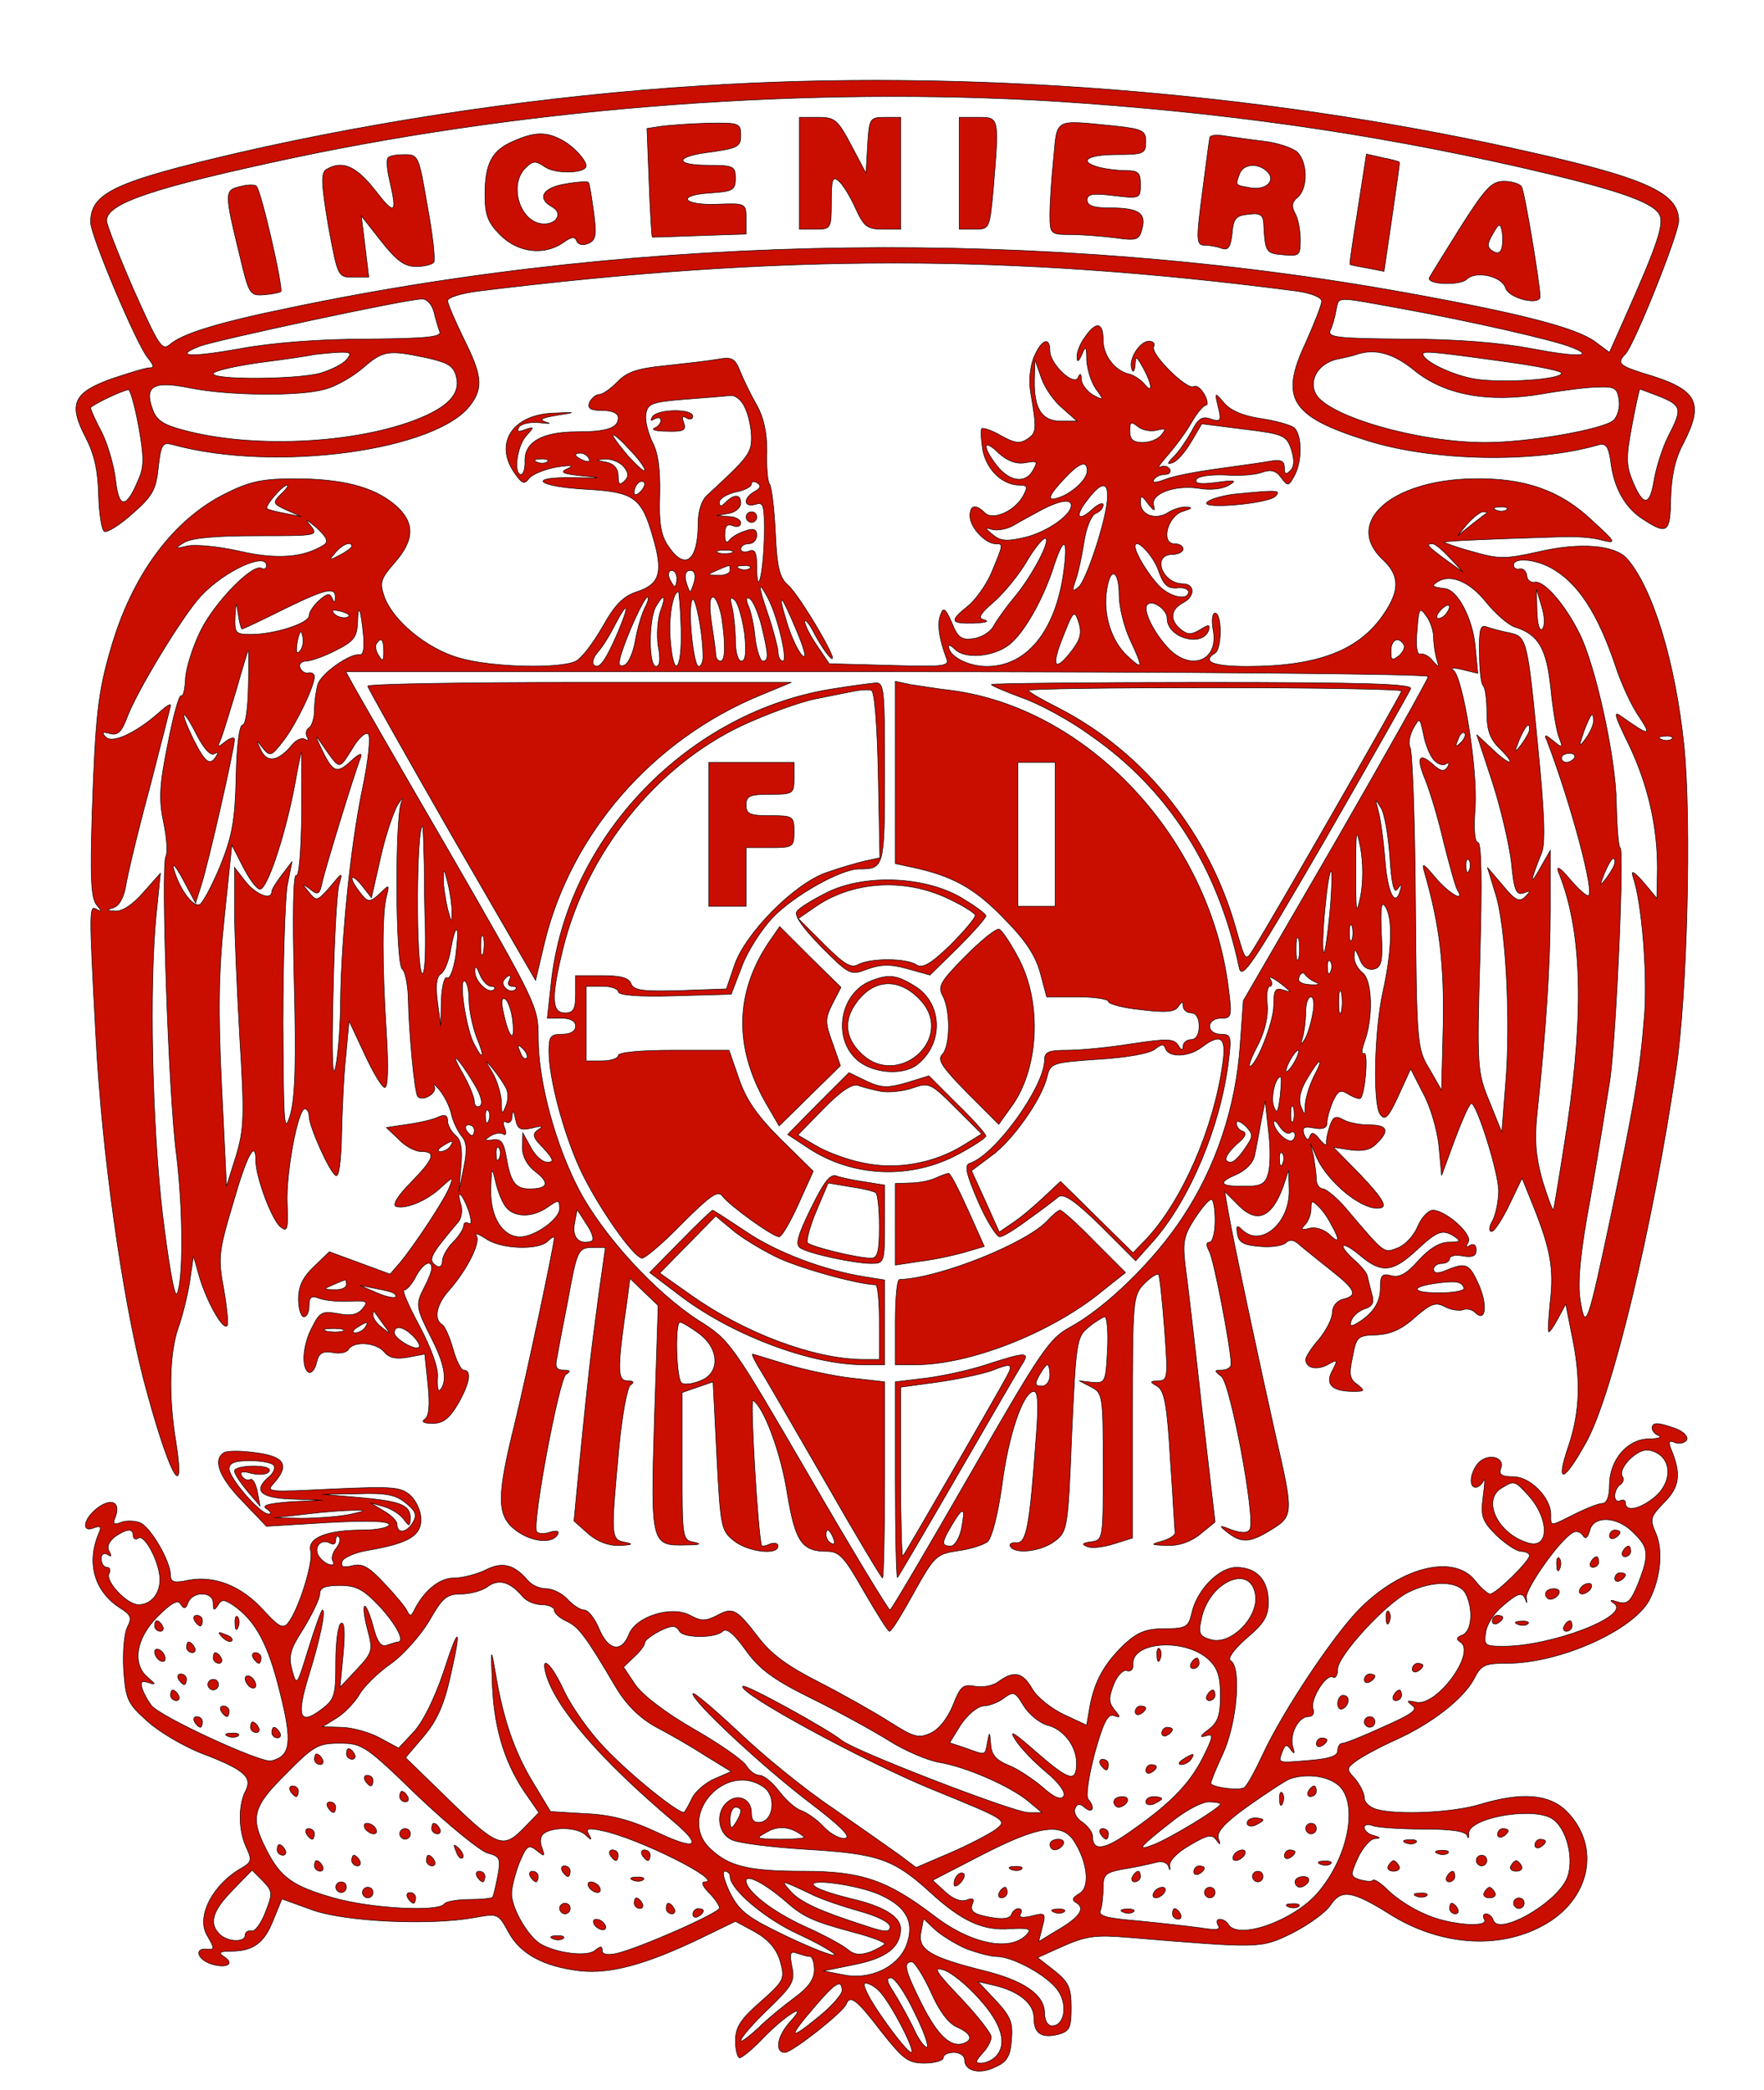 <?xml version="1.0" standalone="no"?>
<!DOCTYPE svg PUBLIC "-//W3C//DTD SVG 20010904//EN"
 "http://www.w3.org/TR/2001/REC-SVG-20010904/DTD/svg10.dtd">
<svg version="1.0" xmlns="http://www.w3.org/2000/svg"
 width="331pt" height="392pt" viewBox="0 0 331 392"
 preserveAspectRatio="xMidYMid meet">

<g transform="translate(0,392) scale(0.1,-0.1)"
fill="#C90E00" stroke="currentColor">
<path d="M1315 3759 c-288 -18 -594 -63 -865 -125 -236 -55 -280 -76 -280
-131 0 -25 88 -233 108 -255 11 -14 12 -18 2 -18 -7 0 -39 -10 -72 -21 -71
-26 -80 -47 -47 -110 16 -31 23 -62 24 -108 1 -36 6 -66 11 -68 6 -2 30 13 53
34 37 32 44 45 48 86 5 44 8 48 27 43 192 -53 499 -11 560 76 23 32 20 55 -14
123 -16 33 -30 65 -30 71 0 6 26 14 58 18 569 70 996 70 1535 0 28 -4 47 -12
47 -19 0 -7 -14 -42 -30 -78 -49 -104 -29 -138 114 -183 126 -40 319 -43 437
-8 13 3 18 -5 22 -36 6 -46 27 -83 60 -104 46 -30 51 -25 52 39 1 41 8 74 23
102 41 79 28 103 -75 133 -44 14 -50 19 -33 36 16 16 100 225 100 250 0 53
-63 81 -303 134 -486 108 -1037 151 -1532 119z m665 -29 c309 -20 583 -58 874
-124 170 -39 244 -63 259 -87 11 -17 -2 -56 -65 -197 l-28 -63 -27 20 c-35 26
-140 53 -350 91 -678 123 -1428 113 -2097 -27 -137 -28 -204 -49 -227 -69 -15
-13 -21 -3 -68 102 -28 64 -51 123 -51 130 0 33 88 62 350 118 456 96 968 134
1430 106z m-1166 -394 c3 -13 8 -30 11 -38 4 -10 -22 -13 -137 -14 -89 0 -178
-7 -237 -18 -95 -17 -127 -15 -75 5 30 11 386 88 415 88 10 1 19 -10 23 -23z
m1817 5 c136 -25 279 -58 314 -71 51 -19 18 -21 -71 -4 -58 11 -141 18 -237
18 -127 1 -146 3 -141 16 4 8 9 25 11 38 6 27 -4 26 124 3z m-1981 -96 c-7 -8
-29 -19 -49 -25 -45 -12 -201 -13 -201 -1 0 5 39 14 88 21 48 6 94 13 102 15
8 1 28 3 44 4 24 1 27 -1 16 -14z m150 4 c40 -9 51 -15 56 -35 9 -33 -16 -59
-80 -83 -118 -44 -305 -52 -431 -18 -39 10 -52 19 -59 40 -16 44 3 53 72 39
70 -14 204 -16 252 -2 20 5 51 23 70 39 39 34 48 35 120 20z m1853 -23 c57
-47 140 -62 240 -45 40 7 88 13 107 13 30 1 35 -2 38 -25 2 -14 -3 -31 -11
-38 -22 -17 -159 -41 -240 -41 -126 0 -295 49 -318 91 -14 26 5 57 39 65 15 3
32 7 37 9 35 12 70 2 108 -29z m190 13 c48 -7 87 -15 87 -19 0 -12 -111 -19
-162 -11 -43 7 -98 34 -98 47 0 6 17 5 173 -17z m-2583 -118 c10 -56 11 -76 0
-100 -23 -56 -37 -56 -43 -2 -3 27 -15 68 -26 90 -12 22 -21 43 -21 46 0 4 57
32 71 34 3 1 12 -30 19 -68z m2855 55 c41 -17 42 -23 15 -75 -11 -22 -22 -58
-26 -80 -8 -51 -20 -52 -40 -5 -13 31 -13 46 -2 105 7 38 14 69 15 69 2 0 19
-7 38 -14z"/>
<path d="M1500 3595 l0 -105 30 0 c29 0 30 1 30 51 0 42 2 49 13 40 8 -6 22
-29 32 -51 16 -35 22 -40 52 -40 l33 0 0 105 0 105 -29 0 c-29 0 -30 -2 -33
-52 l-3 -53 -28 53 c-25 47 -30 52 -62 52 l-35 0 0 -105z"/>
<path d="M1800 3595 l0 -105 29 0 c28 0 28 1 35 77 11 134 11 133 -29 133
l-35 0 0 -105z"/>
<path d="M1240 3683 l-26 -4 4 -102 c2 -56 5 -102 6 -102 0 0 40 1 89 3 l87 3
0 29 c0 28 -1 29 -52 27 -67 -3 -81 17 -15 21 42 3 47 5 47 28 0 22 -4 24 -50
24 -67 0 -64 17 5 25 49 7 55 10 55 31 0 23 -3 24 -62 23 -35 -1 -74 -4 -88
-6z"/>
<path d="M1977 3623 c-4 -38 -7 -85 -7 -105 0 -37 1 -38 39 -38 21 0 58 -3 83
-6 41 -6 46 -4 51 17 8 29 -6 39 -60 39 -31 0 -43 4 -43 15 0 11 10 13 50 8
49 -6 50 -5 50 21 0 22 -4 26 -27 26 -16 0 -38 3 -50 6 -41 11 -24 24 32 24
51 0 55 2 55 24 0 21 -5 24 -61 30 -112 11 -105 15 -112 -61z"/>
<path d="M963 3655 c-40 -17 -53 -42 -53 -100 0 -38 5 -52 29 -76 33 -33 82
-39 118 -14 15 11 22 12 25 3 3 -7 12 -9 21 -5 15 6 17 15 11 59 -4 29 -8 55
-10 56 -1 2 -21 1 -43 -3 -43 -7 -54 -27 -25 -43 20 -11 10 -32 -15 -32 -44 0
-68 72 -35 105 14 14 19 14 38 1 21 -13 76 -11 76 3 -1 12 -25 38 -47 49 -28
15 -50 15 -90 -3z"/>
<path d="M2270 3662 c-1 -4 -7 -51 -14 -104 -12 -91 -11 -98 5 -98 10 0 24 -3
32 -6 12 -4 16 3 19 28 2 28 7 34 31 36 20 3 27 -1 28 -15 3 -57 4 -58 37 -61
30 -3 32 -1 32 28 0 17 -4 40 -10 50 -7 13 -6 21 5 30 19 16 19 64 0 84 -8 8
-37 18 -63 21 -26 3 -59 8 -74 10 -16 3 -28 1 -28 -3z m108 -64 c17 -17 -3
-36 -33 -30 -28 5 -27 4 -19 26 7 19 35 21 52 4z"/>
<path d="M728 3624 c-3 -3 -2 -22 3 -42 15 -64 10 -67 -27 -19 -36 46 -62 57
-92 39 -10 -7 -9 -27 4 -105 18 -97 18 -97 47 -97 l29 0 -7 58 -7 57 37 -47
c29 -37 44 -48 66 -48 15 0 30 4 33 8 3 5 -2 52 -12 105 -16 94 -17 97 -42 97
-15 0 -29 -2 -32 -6z"/>
<path d="M2548 3528 c-9 -56 -16 -103 -15 -104 1 -1 16 -4 33 -7 l31 -6 15
102 c8 56 15 103 14 103 -1 1 -15 5 -31 8 l-31 7 -16 -103z"/>
<path d="M450 3570 c-29 -7 -29 -11 0 -130 17 -72 19 -75 45 -73 15 1 29 4 32
6 5 6 -37 190 -46 198 -3 3 -17 3 -31 -1z"/>
<path d="M2740 3493 c-30 -48 -56 -90 -58 -94 -5 -13 57 -15 70 -3 17 17 66 6
73 -16 6 -20 65 -34 65 -16 -1 27 -29 196 -35 206 -3 5 -18 10 -33 10 -23 0
-35 -13 -82 -87z m78 -38 c-2 -9 -8 -12 -17 -6 -11 7 -11 13 0 32 11 20 14 21
17 7 2 -10 2 -25 0 -33z"/>
<path d="M2036 3288 c-9 -12 -16 -29 -15 -38 0 -10 3 -9 9 5 7 17 9 16 9 -10
1 -17 8 -41 17 -54 16 -22 16 -23 -5 -12 -11 7 -21 19 -22 29 0 11 -2 13 -6 4
-7 -18 -53 25 -53 50 0 28 -16 21 -30 -12 -7 -17 -10 -45 -6 -67 12 -70 11
-75 -7 -87 -14 -9 -24 -7 -49 7 -17 10 -33 15 -36 13 -2 -3 -1 -21 2 -40 7
-37 37 -66 69 -66 15 0 16 -3 7 -20 -16 -29 -57 -47 -72 -32 -17 17 -28 15
-28 -6 0 -21 29 -52 48 -52 15 0 15 0 -7 -53 -10 -24 -31 -53 -45 -64 -35 -28
-33 -33 12 -32 20 1 29 3 20 6 -14 3 -11 10 18 35 19 17 46 50 60 74 14 24 30
44 35 44 13 0 -25 -72 -59 -112 -15 -18 -32 -42 -38 -53 -6 -11 -23 -21 -38
-23 -22 -3 -29 2 -40 30 -12 27 -16 30 -21 15 -7 -16 -3 -45 11 -82 6 -15 -4
-16 -107 -13 l-113 3 -23 34 c-13 19 -23 39 -23 45 1 6 10 -6 20 -26 11 -20
24 -39 30 -43 16 -10 -60 119 -81 137 -16 14 -21 32 -24 98 -2 44 -7 86 -11
92 -4 5 -6 34 -5 62 0 35 -6 63 -19 86 -11 19 -25 48 -31 63 -10 25 -15 28
-43 23 -17 -3 -61 -8 -98 -12 -52 -5 -72 -12 -89 -30 -13 -13 -28 -24 -35 -24
-6 0 -14 -7 -18 -15 -4 -11 2 -15 24 -15 19 0 30 -5 30 -14 0 -19 -22 -26 -78
-26 -64 0 -97 -19 -97 -53 1 -15 -3 -27 -7 -27 -15 0 -8 53 9 72 16 18 16 18
-2 12 -13 -5 -16 -4 -11 5 4 6 21 10 39 8 18 -2 23 -2 12 1 -15 5 -9 8 20 13
38 6 37 6 -9 4 -76 -4 -109 -58 -70 -113 14 -20 18 -21 27 -9 7 8 30 17 52 21
27 4 34 3 20 -3 -16 -7 -9 -10 30 -14 38 -3 34 -4 -17 -3 -92 2 -71 -17 25
-22 86 -5 101 -15 122 -89 20 -67 13 -89 -30 -103 -25 -8 -41 -24 -64 -65 -17
-30 -39 -59 -50 -65 -29 -15 -160 -12 -220 6 -60 17 -124 70 -140 115 -9 26
-7 33 19 63 39 44 39 77 0 110 -40 33 -98 48 -188 48 -57 0 -83 -5 -125 -26
-102 -49 -180 -155 -220 -296 -23 -79 -28 -125 -34 -303 -4 -124 -2 -161 8
-174 10 -12 10 -15 1 -9 -15 9 -15 4 -2 -240 11 -214 49 -485 89 -640 46 -175
81 -244 61 -118 -14 84 -12 165 4 212 8 22 18 62 22 88 l7 48 12 -42 c14 -45
43 -97 51 -89 3 3 0 33 -6 68 -11 59 -10 71 17 161 26 91 43 123 43 80 0 -30
30 -110 46 -123 13 -11 15 -5 13 42 -3 57 20 179 33 179 4 0 8 -6 8 -14 0 -19
38 -104 50 -111 6 -4 10 26 11 77 1 46 4 112 8 148 l6 65 29 -62 c16 -35 33
-63 38 -63 6 0 7 39 3 103 -8 126 -8 224 0 255 6 23 5 23 -10 8 -21 -20 -25
-20 -41 2 -21 27 -16 37 5 11 l18 -23 17 75 c9 41 24 85 32 99 9 14 12 16 7 5
-12 -30 -11 -305 2 -313 5 -4 10 -27 11 -52 1 -65 12 -182 18 -187 10 -10 37
7 31 19 -4 7 1 4 10 -7 9 -11 19 -31 22 -45 3 -14 12 -32 19 -41 10 -11 11
-26 4 -60 l-9 -44 4 47 c3 33 0 50 -10 58 -8 7 -15 19 -15 27 0 11 -5 13 -17
8 -10 -5 -36 -11 -58 -14 l-40 -6 23 -22 c12 -13 31 -23 42 -23 29 0 25 -13
-19 -58 -24 -24 -35 -42 -28 -45 18 -6 59 11 85 36 22 20 23 20 16 2 -8 -23
-65 -109 -93 -143 l-19 -22 -57 21 -57 21 -29 -28 c-21 -20 -29 -37 -29 -61 0
-18 5 -33 10 -33 6 0 10 9 10 21 0 16 4 19 18 14 9 -4 35 -7 56 -6 35 2 38 0
26 -14 -9 -11 -22 -14 -46 -9 -29 5 -34 3 -48 -25 -18 -33 -21 -77 -7 -85 5
-3 12 5 15 18 4 18 11 22 30 19 13 -3 27 0 30 6 10 16 52 13 67 -5 9 -11 22
-14 44 -10 l32 6 6 -57 c4 -40 2 -60 -6 -65 -7 -5 -2 -8 15 -8 19 0 31 9 47
36 22 38 27 64 11 64 -5 0 -14 18 -20 40 -6 21 -15 42 -20 45 -17 10 -11 39
13 65 34 39 59 89 51 102 -4 6 3 4 17 -5 27 -20 99 -23 117 -5 7 7 12 9 12 6
0 -13 -51 -253 -74 -348 -34 -137 -34 -172 0 -199 29 -23 69 -28 80 -10 4 7 0
9 -14 5 -11 -4 -22 -3 -25 1 -9 15 42 286 55 295 10 6 8 8 -5 8 -13 0 -16 6
-12 23 2 12 11 60 20 105 18 98 19 102 49 102 l22 0 -13 -92 c-16 -120 -19
-148 -34 -297 l-12 -124 27 -24 c17 -15 39 -23 59 -22 24 1 26 3 10 6 -27 5
-27 10 -12 173 6 65 16 118 22 122 8 5 6 8 -6 8 -19 0 -19 23 0 153 l5 39 27
-26 26 -25 -7 -212 c-7 -238 -7 -239 62 -237 23 0 27 2 13 5 -23 4 -23 7 -23
143 l0 138 29 10 29 10 7 -139 c7 -133 8 -140 32 -159 26 -21 83 -28 83 -10 0
5 -7 7 -15 4 -8 -4 -15 -5 -16 -3 -7 24 -22 276 -16 272 20 -12 52 -97 64
-173 15 -91 27 -110 74 -110 24 0 33 -10 70 -75 24 -41 45 -75 48 -75 4 0 24
33 46 73 38 68 42 72 82 78 23 3 48 11 56 17 8 7 19 49 27 105 12 95 40 177
60 177 8 0 9 -26 4 -88 -12 -167 -18 -197 -37 -196 -9 1 -14 -2 -11 -7 9 -15
58 -9 83 10 24 18 25 24 32 200 8 173 9 183 31 201 13 11 27 19 31 20 4 0 7
-28 5 -62 -3 -60 -4 -63 -28 -61 l-25 3 23 -12 c21 -11 22 -16 22 -149 0 -135
0 -138 -22 -141 -17 -2 -19 -5 -8 -9 8 -4 31 -1 50 5 l35 11 0 227 c0 222 1
228 22 250 12 12 24 20 27 17 2 -2 7 -48 11 -101 7 -92 6 -98 -11 -98 -17 -1
-17 -2 -3 -10 14 -8 19 -35 25 -137 5 -71 8 -132 9 -138 0 -5 -11 -12 -25 -16
-22 -6 -21 -7 10 -8 22 -1 45 7 63 22 l27 22 -25 215 c-13 118 -27 238 -31
266 -5 43 -3 56 17 87 13 20 27 37 32 37 4 0 7 -18 7 -40 0 -22 -5 -40 -10
-40 -7 0 -7 -6 -1 -17 9 -16 41 -184 41 -212 0 -6 -8 -11 -17 -11 -15 0 -15
-1 -1 -12 17 -14 65 -269 53 -287 -4 -7 -15 -7 -33 -1 -25 10 -26 9 -8 -5 26
-20 42 -19 82 6 41 25 41 31 8 174 -29 129 -79 363 -89 420 l-7 40 22 -22 c37
-40 66 -29 88 32 l10 30 1 -36 c2 -63 -53 -110 -88 -76 -10 10 -12 8 -9 -8 2
-15 12 -21 42 -23 21 -2 43 1 49 7 6 6 14 6 23 -2 8 -7 34 -28 58 -47 50 -39
55 -50 26 -57 -12 -3 -20 -14 -20 -25 0 -11 -11 -33 -25 -50 -14 -16 -25 -33
-25 -38 0 -16 20 -21 41 -10 19 11 20 10 9 -11 -14 -25 -1 -39 39 -39 22 0 23
1 8 13 -15 10 -16 20 -9 52 7 38 10 40 44 41 26 1 48 10 73 33 30 26 39 29 56
20 11 -6 26 -8 34 -6 7 3 17 1 23 -5 20 -20 24 14 6 54 -18 39 -23 41 -66 23
-11 -4 -18 -3 -18 4 0 6 7 11 15 11 8 0 15 4 15 9 0 5 11 8 25 5 18 -3 25 0
25 11 0 10 -5 13 -12 9 -7 -5 -8 -3 -3 6 9 14 -41 59 -66 60 -9 0 -22 -14 -29
-31 -7 -17 -24 -35 -38 -40 -26 -10 -23 -12 -97 75 -16 19 -36 35 -42 36 -7 0
-13 8 -13 18 0 9 -3 28 -5 42 l-6 25 11 -25 c23 -51 93 -106 123 -95 9 4 -3
22 -39 60 l-52 53 32 -5 c23 -3 38 0 49 12 25 24 21 35 -14 35 -17 0 -39 4
-49 10 -14 8 -19 5 -25 -13 -4 -12 -7 -26 -6 -32 1 -5 -5 -2 -13 8 -10 13 -15
14 -18 6 -3 -9 -6 -8 -11 3 -4 13 -1 16 19 12 16 -3 24 0 24 10 0 8 5 26 11
40 10 21 14 23 30 13 10 -6 20 -9 22 -7 9 10 15 90 6 84 -5 -3 -4 7 1 21 17
45 15 116 -3 130 -9 7 -17 21 -16 31 0 16 2 15 10 -4 5 -15 15 -22 26 -20 15
3 18 13 15 68 -2 47 0 61 7 50 15 -21 13 -83 -4 -160 -16 -72 -19 -207 -6
-229 10 -15 16 -9 42 49 l16 35 23 -45 c14 -25 27 -70 30 -100 l5 -55 25 68
c14 37 27 67 31 67 10 0 51 -129 51 -164 0 -18 -5 -43 -11 -55 -7 -12 -8 -21
-2 -21 5 0 20 23 33 50 l24 50 21 -52 c32 -80 39 -117 32 -178 -3 -30 -5 -57
-3 -58 1 -2 9 9 17 24 l15 28 11 -56 c18 -84 16 -146 -6 -211 -25 -73 -9 -69
34 9 49 90 124 402 168 699 21 138 29 466 15 605 -16 156 -58 296 -107 352
-23 26 -89 31 -166 13 -63 -14 -74 -14 -123 0 -30 8 -54 17 -54 18 0 2 58 5
220 10 25 1 59 -1 75 -6 29 -7 28 -5 -18 37 -60 57 -128 80 -224 78 -154 -3
-242 -83 -168 -152 31 -29 32 -57 2 -101 -46 -69 -124 -99 -257 -99 -64 0 -86
9 -60 25 13 8 13 75 0 75 -5 0 -7 -13 -4 -30 13 -62 -46 -82 -89 -30 -26 30
-43 68 -34 76 9 10 37 -9 37 -26 0 -37 67 -55 78 -22 3 11 0 11 -16 1 -17 -10
-23 -10 -36 0 -22 18 -20 38 5 51 22 12 21 35 -2 35 -39 1 -58 55 -19 55 11 0
20 5 20 10 0 6 -7 10 -16 10 -27 0 -13 53 16 61 16 5 19 7 7 8 -9 1 -26 -4
-36 -11 -23 -14 -51 -4 -51 19 0 15 2 15 15 -3 10 -12 13 -14 10 -3 -8 22 38
40 84 33 23 -4 46 -1 57 6 16 9 11 10 -24 5 -31 -4 -41 -2 -37 6 4 6 27 9 54
8 25 -2 56 0 69 5 17 6 27 3 36 -10 13 -17 14 -16 25 4 15 28 14 77 -1 90 -7
5 -35 13 -63 17 -33 5 -56 15 -68 29 -18 21 -18 21 -11 -8 6 -25 5 -28 -14
-22 -16 6 -24 1 -36 -23 -9 -16 -23 -37 -33 -47 -13 -13 -14 -16 -3 -12 8 2
24 20 35 39 l20 34 79 -10 c75 -9 80 -12 89 -38 6 -20 6 -32 -2 -40 -8 -8 -11
-7 -11 6 0 13 -7 16 -32 11 -18 -3 -62 -9 -98 -14 -36 -5 -78 -13 -93 -19 -18
-7 -26 -7 -22 -1 3 6 13 10 21 10 8 0 12 5 9 10 -4 6 -12 7 -18 4 -7 -4 0 6
14 22 14 16 35 44 45 62 10 17 22 32 27 32 4 0 3 9 -3 20 -6 11 -15 18 -20 15
-12 -8 -83 62 -75 75 3 5 -1 10 -9 10 -18 0 -40 -36 -32 -53 2 -7 5 -3 6 8 1
18 2 18 15 -5 17 -31 19 -51 2 -30 -7 8 -19 16 -27 18 -28 6 -50 35 -50 64 0
34 -13 36 -34 6z m-42 -134 l27 -24 -30 0 c-36 0 -51 23 -50 77 l1 38 12 -34
c6 -18 24 -44 40 -57z m-596 1 c7 -14 12 -40 12 -56 0 -29 -6 -37 -82 -107
-11 -9 -18 -30 -18 -53 0 -72 -25 -91 -57 -42 -13 19 -17 44 -15 95 1 47 -3
79 -14 99 -8 17 -14 40 -12 52 3 20 11 23 73 28 39 3 77 6 86 7 9 1 21 -9 27
-23z m773 -42 c16 4 18 3 8 -9 -6 -8 -22 -14 -35 -14 -18 0 -24 6 -24 21 0 18
2 19 15 9 8 -7 24 -10 36 -7z m-961 -75 c0 -5 -13 7 -30 25 -16 19 -30 37 -30
41 0 3 14 -8 30 -26 17 -17 30 -35 30 -40z m714 14 c22 4 24 3 15 -13 -14 -27
-44 -23 -68 7 -29 37 -26 53 3 24 17 -15 33 -21 50 -18z m-819 8 c3 -6 -1 -7
-9 -4 -18 7 -21 14 -7 14 6 0 13 -4 16 -10z m-78 -6 c-3 -3 -12 -4 -19 -1 -8
3 -5 6 6 6 11 1 17 -2 13 -5z m143 -9 c10 -12 10 -19 2 -27 -9 -9 -12 -7 -12
9 0 14 -8 23 -22 26 -22 4 -22 4 -2 6 12 0 27 -6 34 -14z m870 -8 c0 -16 -27
-41 -52 -50 -25 -9 -22 2 9 35 29 31 43 35 43 15z m-838 -39 c-7 -7 -12 -8
-12 -2 0 14 12 26 19 19 2 -3 -1 -11 -7 -17z m214 0 c-22 -12 -21 -31 2 -24
15 5 17 -1 16 -65 -2 -69 -14 -113 -14 -50 0 25 -4 32 -15 27 -8 -3 -15 -1
-15 4 0 6 7 10 15 10 8 0 15 7 15 16 0 11 -6 14 -22 8 -13 -4 -26 -12 -30 -18
-5 -6 -8 -2 -8 11 0 16 4 21 15 17 8 -4 15 -1 15 5 0 6 -10 12 -22 12 l-23 2
23 4 c12 2 22 11 22 19 0 17 -12 18 -28 2 -9 -9 -12 -9 -12 0 0 7 14 15 30 19
17 3 30 10 30 15 0 5 5 6 11 2 8 -5 6 -10 -5 -16z m-889 -5 c-16 -16 -15 -18
11 -30 l27 -12 -30 6 c-16 3 -32 7 -34 9 -5 4 29 44 38 44 3 0 -2 -8 -12 -17z
m1551 -5 c0 -37 -39 -156 -54 -169 -12 -10 -13 -8 -6 12 5 13 12 46 16 72 4
27 14 51 22 54 8 3 14 10 14 16 0 5 -9 2 -20 -8 -28 -26 -34 -13 -9 18 25 33
38 34 37 5z m-68 -16 c0 -19 -48 -51 -87 -60 -33 -8 -46 -7 -60 5 -15 12 -15
14 -2 10 9 -3 27 0 40 7 13 8 38 21 54 30 33 17 55 21 55 8z m817 -8 c-3 -3
-12 -4 -19 -1 -8 3 -5 6 6 6 11 1 17 -2 13 -5z m-38 -7 c-2 -1 -15 -11 -29
-22 l-25 -20 19 23 c11 12 24 22 29 22 6 0 8 -1 6 -3z m-2181 -59 c-38 -24
-88 -28 -158 -12 -39 9 -83 13 -98 10 -25 -6 -25 -5 -7 6 13 9 60 13 137 13
115 0 116 0 100 20 -11 13 -7 11 11 -4 20 -18 24 -27 15 -33z m52 -3 c0 -2
-10 -10 -22 -16 -21 -11 -22 -11 -9 4 13 16 31 23 31 12z m1336 -47 c-15 -111
-69 -178 -144 -178 -36 0 -72 19 -72 38 0 3 5 1 12 -6 19 -19 73 -14 102 9 28
22 65 87 85 152 18 53 25 46 17 -15z m178 1 c9 -26 17 -33 34 -32 12 2 22 -2
22 -7 0 -18 -36 -10 -57 13 -20 22 -43 60 -43 72 0 19 35 -18 44 -46z m547 24
l24 -26 -32 23 c-34 25 -39 30 -25 30 5 0 19 -12 33 -27z m-1348 10 c-7 -2
-19 -2 -25 0 -7 3 -2 5 12 5 14 0 19 -2 13 -5z m-873 -24 c0 -5 -4 -8 -9 -5
-16 10 -87 -62 -114 -116 -15 -30 -28 -71 -29 -91 -1 -20 -4 -34 -8 -32 -4 2
-15 -38 -25 -90 -16 -78 -17 -105 -8 -148 6 -28 8 -57 4 -64 -9 -18 5 -445 20
-558 13 -105 13 -239 1 -262 -5 -7 -16 60 -27 149 -20 172 -25 430 -12 561 l8
79 -32 -36 c-19 -22 -39 -36 -53 -35 -16 1 -17 2 -4 6 11 3 20 18 24 41 3 20
23 104 45 185 21 82 39 151 39 154 0 4 -10 -3 -22 -14 -43 -38 -87 -58 -99
-46 -9 9 -7 11 7 7 15 -4 22 3 32 29 17 48 107 196 140 230 44 47 122 82 122
56z m2408 -3 c53 -28 91 -87 126 -193 10 -29 28 -68 42 -88 24 -36 19 -36 -32
0 -17 13 -16 6 12 -51 36 -75 54 -153 54 -233 l-1 -56 -25 30 c-18 20 -24 24
-20 11 17 -49 27 -179 22 -256 -8 -104 -17 -159 -62 -375 -45 -212 -49 -225
-59 -163 -5 33 0 88 19 190 14 78 30 179 37 223 12 86 27 435 19 435 -3 0 -6
38 -7 83 -1 87 -40 262 -70 320 -27 54 -65 97 -82 95 -8 -2 -16 4 -16 12 -1 8
-6 14 -13 13 -7 -2 -12 2 -12 7 0 14 37 12 68 -4z m-1538 -6 c0 -5 -10 -10
-22 -9 -22 0 -22 1 -3 9 11 5 21 9 23 9 1 1 2 -3 2 -9z m37 4 c-3 -3 -12 -4
-19 -1 -8 3 -5 6 6 6 11 1 17 -2 13 -5z m-137 -19 c0 -8 -2 -15 -4 -15 -2 0
-6 7 -10 15 -3 8 -1 15 4 15 6 0 10 -7 10 -15z m33 -5 c-3 -11 -7 -20 -8 -20
-1 0 -5 9 -8 20 -3 12 0 20 8 20 8 0 11 -8 8 -20z m797 -28 c0 -20 9 -57 20
-81 26 -56 25 -59 -5 -31 -30 28 -46 79 -38 125 7 44 23 35 23 -13z m689 -12
c17 -21 41 -42 53 -46 45 -14 60 -40 68 -116 4 -40 11 -82 16 -93 7 -18 6 -19
-11 -5 -16 13 -18 13 -12 0 45 -118 91 -290 77 -290 -5 0 -21 15 -36 33 -16
19 -24 24 -20 12 44 -107 49 -257 17 -475 -13 -85 -25 -157 -26 -159 -2 -2
-11 23 -21 55 -12 43 -15 75 -10 123 17 159 25 284 25 386 l0 110 -20 -35
c-19 -34 -18 -24 4 31 7 18 5 74 -7 195 -20 206 -21 210 -54 217 -15 3 -34 8
-42 11 -12 5 -15 -4 -14 -49 0 -30 3 -58 7 -61 4 -4 7 -27 7 -51 0 -33 6 -50
25 -68 33 -33 18 -32 -16 1 l-28 26 29 -88 c16 -49 32 -118 36 -152 5 -52 9
-62 23 -57 13 5 14 4 3 -7 -11 -11 -19 -7 -42 21 l-29 34 15 -49 c20 -61 29
-242 19 -359 l-7 -89 -23 57 c-23 56 -24 63 -18 272 4 141 3 215 -4 215 -6 0
-8 25 -5 65 5 72 -23 245 -41 258 -7 4 1 5 17 1 l29 -7 -5 52 c-5 51 -33 105
-57 107 -24 3 -26 5 -13 13 24 15 60 0 91 -39z m-2160 7 c0 -8 -2 -8 -6 1 -4
10 -9 9 -24 -4 -10 -9 -19 -22 -19 -29 0 -14 -65 -35 -109 -35 -29 0 -31 2
-30 33 2 30 2 30 6 5 2 -16 6 -28 7 -28 2 0 38 17 82 39 78 38 95 41 93 18z
m812 1 c18 -34 38 -118 28 -118 -5 0 -9 8 -9 18 -1 9 -9 41 -19 70 -19 55 -19
66 0 30z m-163 -58 c2 -78 -14 -96 -20 -22 -4 40 4 92 15 92 1 0 4 -31 5 -70z
m1616 0 c-5 -5 -9 8 -10 33 l-1 42 10 -33 c6 -20 6 -36 1 -42z m-1684 40 c-6
-12 -14 -39 -18 -62 -4 -23 -13 -43 -21 -46 -10 -3 -11 2 -6 19 12 40 44 109
50 109 3 0 1 -9 -5 -20z m29 -7 c-5 -15 -7 -44 -4 -65 5 -25 3 -38 -4 -38 -14
0 -14 85 -1 111 16 28 21 23 9 -8z m80 -80 c1 -13 -3 -23 -8 -23 -10 0 -21
110 -12 125 5 10 19 -56 20 -102z m35 70 c8 -53 7 -83 -2 -83 -5 0 -9 6 -9 13
0 6 -4 33 -8 60 -4 29 -4 47 3 47 5 0 12 -17 16 -37z m43 -31 c4 -36 2 -52 -6
-52 -6 0 -11 16 -11 38 0 20 -3 48 -6 62 -5 19 -4 22 5 14 6 -6 14 -34 18 -62z
m32 14 c13 -54 14 -66 2 -66 -4 0 -11 19 -14 43 -2 23 -8 51 -13 61 -5 13 -4
17 3 13 6 -4 16 -27 22 -51z m67 -12 c15 -36 18 -52 9 -43 -8 8 -21 36 -29 63
-19 62 -10 52 20 -20z m1219 37 c-3 -6 -11 -11 -16 -11 -5 0 -4 6 3 14 14 16
24 13 13 -3z m-2064 -9 c-7 -2 -18 1 -23 6 -8 8 -4 9 13 5 13 -4 18 -8 10 -11z
m31 -34 c2 -23 0 -37 -7 -36 -18 3 -74 -36 -79 -57 -3 -11 -6 -32 -6 -47 0
-15 -5 -30 -10 -33 -6 -4 -7 -11 -4 -17 4 -6 2 -8 -3 -5 -6 4 -16 0 -24 -9
-26 -32 -47 -36 -59 -12 -10 21 -10 22 3 5 14 -17 16 -16 40 15 24 32 57 101
57 119 0 5 -5 8 -11 7 -6 -2 -14 3 -16 10 -3 6 3 12 12 12 8 0 34 9 55 20 34
17 40 25 41 53 1 38 6 26 11 -25z m477 5 c-23 -53 -35 -70 -45 -60 -4 4 0 15
8 24 9 10 23 33 32 51 25 48 28 39 5 -15z m854 -31 c-33 -44 -42 -35 -19 22
20 51 22 53 30 29 6 -19 4 -31 -11 -51z m677 22 c0 -12 3 -31 6 -41 5 -16 4
-16 -8 -2 -7 9 -18 14 -23 12 -6 -2 -9 15 -6 44 3 43 5 45 17 28 8 -10 14 -29
14 -41z m-2128 -26 c-6 -6 -7 0 -4 19 5 21 7 23 10 9 2 -10 0 -22 -6 -28z
m158 0 c0 -18 -2 -20 -9 -8 -6 8 -7 18 -5 22 9 14 14 9 14 -14z m1914 13 c3
-5 -1 -14 -9 -21 -13 -10 -15 -9 -15 9 0 21 14 28 24 12z m-2168 -81 c-1 -39
-5 -70 -11 -70 -6 0 -11 -41 -12 -98 -2 -81 -7 -110 -30 -167 -16 -38 -33 -70
-39 -72 -13 -4 -38 31 -48 67 -4 14 4 5 17 -19 l24 -45 11 35 c12 36 62 255
62 272 0 5 -8 3 -17 -4 -15 -12 -16 -12 -8 6 4 11 17 53 29 93 11 39 21 72 22
72 1 0 1 -31 0 -70z m2214 21 c0 -4 -78 -143 -173 -308 l-174 -300 -6 -84 c-8
-115 -45 -227 -107 -321 -54 -83 -146 -172 -213 -208 -38 -21 -54 -44 -187
-276 -80 -139 -147 -253 -150 -254 -3 0 -72 114 -152 252 -145 249 -148 254
-207 291 -82 53 -178 158 -224 244 -45 86 -77 204 -77 286 0 59 -2 63 -168
351 -93 160 -174 301 -181 314 l-12 22 1016 0 c562 0 1015 -4 1015 -9z m-2310
-111 c13 -25 25 -38 32 -34 7 4 8 3 4 -4 -12 -20 -21 -13 -44 33 -27 56 -20
60 8 5z m2620 27 c0 -7 -7 -22 -15 -33 -13 -17 -13 -16 -3 14 13 34 18 40 18
19z m-300 -72 c7 -8 17 -12 23 -8 6 4 7 1 3 -6 -6 -9 -13 -8 -27 5 -27 24 -32
13 -14 -30 8 -20 24 -72 34 -116 11 -43 22 -84 26 -90 15 -24 -15 -7 -41 23
-25 30 -27 30 -20 7 28 -98 36 -171 34 -283 l-3 -122 -23 40 c-23 38 -24 46
-26 315 -1 152 -6 282 -10 288 -4 6 -1 22 5 34 13 23 13 23 20 -9 3 -18 12
-40 19 -48z m180 57 c0 -5 -7 -17 -15 -28 -14 -18 -14 -17 -4 9 12 27 19 34
19 19z m-2190 -112 c-22 -106 -39 -274 -41 -395 0 -44 -4 -100 -9 -125 -6 -30
-8 15 -5 135 2 99 7 191 11 205 7 25 7 25 -17 -4 -24 -27 -25 -27 -39 -10 -14
17 -14 18 2 6 15 -12 18 -10 23 15 6 26 59 200 72 233 3 9 -4 6 -19 -8 -27
-25 -34 -21 -57 28 -10 21 -9 22 1 7 37 -53 33 -52 58 -13 12 21 26 34 31 29
5 -5 0 -51 -11 -103z m2061 87 c-10 -9 -11 -8 -5 6 3 10 9 15 12 12 3 -3 0
-11 -7 -18z m396 7 c-3 -3 -12 -4 -19 -1 -8 3 -5 6 6 6 11 1 17 -2 13 -5z
m-2571 -143 c-1 -69 -5 -117 -10 -113 -6 3 -7 -77 -4 -199 4 -149 2 -216 -7
-249 -12 -40 -13 -22 -14 170 0 118 4 235 8 259 l9 45 -19 -25 c-10 -13 -19
-27 -19 -31 0 -18 -30 -6 -49 18 l-21 27 0 -79 c0 -44 5 -153 10 -242 9 -146
8 -170 -7 -220 l-18 -57 -9 185 c-7 141 -6 217 5 320 l14 135 20 -39 c11 -22
25 -42 32 -44 13 -4 47 96 66 195 6 35 12 63 13 63 0 0 0 -54 0 -119z m2388
107 c-3 -4 -9 -8 -15 -8 -5 0 -9 4 -9 8 0 5 7 9 15 9 8 0 12 -4 9 -9z m-346
-186 c3 -50 8 -69 14 -60 8 11 9 11 6 0 -9 -36 -24 -10 -29 53 -3 39 -9 81
-13 95 -6 23 -6 23 5 5 7 -10 14 -52 17 -93z m-1812 -14 c0 -40 1 -93 2 -118
1 -53 -1 -90 -6 -86 -12 12 -11 276 1 276 1 0 2 -33 3 -72z m1757 -59 c-8 -38
-9 -32 -9 46 0 80 1 85 9 44 5 -27 5 -65 0 -90z m204 49 c-3 -8 -6 -5 -6 6 -1
11 2 17 5 13 3 -3 4 -12 1 -19z m273 14 c0 -5 -7 -17 -15 -28 -14 -18 -14 -17
-4 9 12 27 19 34 19 19z m-2182 -92 c0 -22 -1 -22 -8 5 -4 17 -8 41 -8 55 0
22 1 22 8 -5 4 -16 8 -41 8 -55z m1647 -5 c-4 -42 -9 -74 -11 -72 -3 3 -2 39
2 81 4 42 9 74 12 72 2 -3 1 -39 -3 -81z m42 -47 c-3 -7 -5 -2 -5 12 0 14 2
19 5 13 2 -7 2 -19 0 -25z m-1682 -32 c-4 -25 -11 -43 -16 -40 -5 3 -10 -16
-11 -43 l-1 -48 -6 45 c-4 31 -2 48 6 53 7 4 16 26 19 48 4 22 9 38 11 35 3
-2 1 -25 -2 -50z m52 7 c-3 -10 -5 -4 -5 12 0 17 2 24 5 18 2 -7 2 -21 0 -30z
m1530 -10 c-3 -10 -5 -2 -5 17 0 19 2 27 5 18 2 -10 2 -26 0 -35z m60 -25 c-3
-8 -6 -5 -6 6 -1 11 2 17 5 13 3 -3 4 -12 1 -19z m-1576 -28 c7 0 9 -3 6 -6
-10 -10 -37 16 -36 35 0 11 3 9 9 -6 5 -13 15 -23 21 -23z m1549 7 c8 -3 3 -5
-11 -4 -18 1 -25 6 -21 15 2 7 8 9 11 4 3 -5 13 -12 21 -15z m-1515 3 c-3 -5
-1 -10 6 -10 7 0 10 -3 6 -6 -9 -9 -28 6 -22 17 4 5 8 9 11 9 3 0 2 -4 -1 -10z
m1465 -19 c3 -2 -3 -1 -12 2 -15 5 -18 0 -18 -29 0 -31 -33 -114 -45 -114 -3
0 4 19 16 41 13 26 19 54 17 75 -2 19 0 34 5 34 4 0 5 6 1 13 -7 10 13 -1 36
-22z m-1540 -16 c0 -20 7 -51 14 -70 16 -38 13 -47 -4 -14 -15 27 -29 119 -19
119 5 0 9 -16 9 -35z m1637 -22 c-3 -10 -5 -2 -5 17 0 19 2 27 5 18 2 -10 2
-26 0 -35z m-1555 -18 c5 -43 -7 -33 -17 14 -5 21 -4 31 3 27 5 -3 12 -22 14
-41z m1501 13 c-3 -18 -10 -40 -15 -48 -8 -12 -8 -11 -4 3 3 10 6 32 6 48 0
16 4 29 10 29 5 0 7 -14 3 -32z m-1475 -83 c-3 -3 -9 2 -12 12 -6 14 -5 15 5
6 7 -7 10 -15 7 -18z m1442 -5 c-6 -11 -13 -20 -16 -20 -2 0 0 9 6 20 6 11 13
20 16 20 2 0 0 -9 -6 -20z m-1541 -42 c14 -23 18 -39 11 -43 -5 -3 -10 1 -10
9 0 8 -10 32 -22 53 -27 47 -9 31 21 -19z m60 -8 c5 -8 5 -24 0 -35 -7 -17 -8
-16 -8 8 -1 15 -8 40 -17 55 -15 25 -15 26 1 7 9 -11 20 -27 24 -35z m1516 20
c-8 -16 -15 -39 -16 -52 0 -21 -1 -21 -8 -3 -5 13 -1 31 12 52 24 41 33 43 12
3z m-63 -37 c-4 -30 -6 -34 -12 -18 -6 16 3 55 13 55 2 0 1 -17 -1 -37z m-22
-143 c-5 -20 -13 -25 -41 -25 -49 -1 -56 6 -21 21 19 8 33 22 36 36 3 13 8 41
12 63 l8 40 6 -55 c4 -30 4 -66 0 -80z m47 98 c-3 -7 -5 -2 -5 12 0 14 2 19 5
13 2 -7 2 -19 0 -25z m-1510 0 c-3 -8 -6 -5 -6 6 -1 11 2 17 5 13 3 -3 4 -12
1 -19z m81 -14 c20 5 23 4 12 -3 -12 -8 -11 -14 10 -35 19 -21 20 -26 7 -26
-9 0 -23 12 -31 28 l-15 27 -1 -27 c0 -17 9 -34 25 -46 27 -21 23 -32 -11 -32
-27 0 -36 12 -44 60 -5 28 -10 34 -25 32 -16 -2 -17 -1 -5 7 8 5 18 7 24 4 5
-4 7 1 3 11 -4 10 -3 15 3 11 6 -3 11 2 11 12 1 12 3 10 6 -5 4 -20 9 -23 31
-18z m1338 -38 c-9 -14 -21 -26 -26 -26 -16 0 -11 14 12 35 15 12 18 20 10 23
-7 2 -12 9 -12 15 0 6 7 4 17 -5 15 -16 15 -19 -1 -42z m85 29 c5 4 9 1 9 -4
0 -6 -4 -11 -8 -11 -12 0 -32 22 -32 35 0 5 5 2 11 -8 6 -9 14 -15 20 -12z
m-1531 5 c0 -5 -2 -10 -4 -10 -3 0 -8 5 -11 10 -3 6 -1 10 4 10 6 0 11 -4 11
-10z m-45 -30 c-3 -5 -12 -10 -18 -10 -7 0 -6 4 3 10 19 12 23 12 15 0z m92
-22 c-3 -8 -6 -5 -6 6 -1 11 2 17 5 13 3 -3 4 -12 1 -19z m1470 -10 c-3 -8 -6
-5 -6 6 -1 11 2 17 5 13 3 -3 4 -12 1 -19z m-1457 -83 c16 -19 50 -19 78 1 20
14 22 14 22 -3 0 -20 -47 -53 -74 -53 -33 0 -56 37 -55 88 1 44 2 45 9 15 4
-18 13 -40 20 -48z m-71 -5 c6 -18 6 -28 1 -25 -6 4 -10 1 -10 -4 0 -6 -9 -20
-20 -31 -11 -11 -20 -27 -20 -36 0 -8 -4 -12 -10 -9 -18 11 -15 18 40 83 6 7
8 21 5 32 -10 32 2 23 14 -10z m1619 -27 c17 -30 15 -37 -4 -18 -10 9 -26 14
-37 11 -15 -4 -17 -2 -8 7 6 6 11 19 11 30 0 15 2 16 13 5 8 -7 19 -23 25 -35z
m-1388 -31 c-23 -8 -37 7 -32 33 l5 26 18 -28 c11 -16 14 -29 9 -31z m1620 8
c12 -8 9 -10 -11 -10 -18 0 -37 -12 -57 -34 -22 -25 -36 -33 -51 -29 -18 5
-21 1 -21 -24 0 -27 -15 -49 -47 -67 -9 -5 -11 -2 -7 8 3 8 15 18 25 21 15 5
18 12 13 28 -3 12 -7 27 -8 32 0 6 -11 19 -23 30 -35 31 -27 40 8 11 41 -35
62 -33 107 9 40 37 49 40 72 25z m-1920 -59 c0 -5 -6 -21 -14 -36 -17 -33 -16
-37 16 -100 23 -46 28 -78 13 -93 -3 -3 -5 7 -4 24 2 18 -12 55 -34 97 -20 37
-33 67 -29 67 5 0 15 11 22 25 13 25 30 34 30 16z m-160 -31 c0 -5 -10 -10
-22 -9 -22 0 -22 1 -3 9 11 5 21 9 23 9 1 1 2 -3 2 -9z m2097 -6 c2 -5 -19 -9
-47 -9 -52 0 -55 11 -5 18 38 5 48 3 52 -9z m-2008 -10 c13 -11 -8 -10 -34 2
l-30 13 30 -6 c17 -3 32 -7 34 -9z m-19 -59 c14 -19 14 -19 -2 -6 -10 7 -18
18 -18 24 0 6 1 8 3 6 1 -2 9 -13 17 -24z m-35 -5 c-3 -5 -12 -10 -18 -10 -7
0 -6 4 3 10 19 12 23 12 15 0z m626 -11 c39 -28 41 -75 3 -89 -14 -6 -30 -8
-35 -4 -10 6 -13 114 -3 114 3 0 19 -9 35 -21z m-668 4 c-7 -2 -21 -2 -30 0
-10 3 -4 5 12 5 17 0 24 -2 18 -5z m132 -9 c9 -9 14 -18 11 -21 -7 -7 -46 16
-46 27 0 15 17 12 35 -6z m1195 -74 c0 -11 -7 -20 -15 -20 -13 0 -14 4 -5 20
6 11 13 20 15 20 3 0 5 -9 5 -20z m-166 -288 c-4 -18 -13 -32 -20 -32 -18 0
-18 6 3 41 21 35 25 32 17 -9z m-240 -18 c3 -8 2 -12 -4 -9 -6 3 -10 10 -10
16 0 14 7 11 14 -7z"/>
<path d="M1224 3138 c-4 -7 -3 -8 4 -4 7 4 12 3 12 -3 0 -5 -6 -12 -12 -14 -7
-3 4 -6 24 -6 31 -1 36 2 31 16 -4 11 -3 14 5 9 7 -4 12 -2 12 3 0 15 -67 14
-76 -1z"/>
<path d="M1400 2950 c0 -5 5 -10 10 -10 6 0 10 5 10 10 0 6 -4 10 -10 10 -5 0
-10 -4 -10 -10z"/>
<path d="M690 2633 c0 -3 71 -129 157 -279 l158 -273 17 72 c50 204 203 380
405 463 l58 24 -397 0 c-219 0 -398 -3 -398 -7z"/>
<path d="M1570 2629 c-277 -40 -508 -280 -536 -555 l-7 -64 27 0 c16 0 26 -5
26 -15 0 -9 -9 -15 -25 -15 -22 0 -25 -4 -25 -32 0 -51 27 -152 58 -220 32
-69 101 -168 117 -168 6 0 40 29 75 65 51 51 67 63 75 52 13 -18 95 -77 107
-77 5 0 21 28 36 61 l28 62 -62 61 c-45 45 -65 75 -78 114 l-18 52 -104 0
c-63 0 -104 -4 -104 -10 0 -5 -13 -10 -30 -10 l-30 0 0 70 0 70 30 0 c17 0 30
-5 30 -10 0 -7 38 -10 106 -8 l106 3 20 52 c10 28 37 70 59 93 40 41 127 90
161 90 47 0 48 2 48 181 0 155 -1 169 -17 168 -10 -1 -43 -5 -73 -10z m78
-162 l3 -156 -28 -6 c-16 -4 -48 -13 -73 -22 -60 -21 -152 -114 -172 -174
l-15 -44 -86 -3 c-71 -2 -88 0 -93 13 -4 11 -20 15 -55 15 l-49 0 0 -35 c0
-28 -4 -35 -20 -35 -25 0 -26 29 -4 119 44 180 173 342 334 419 47 22 110 45
140 51 30 6 64 13 75 15 11 2 25 3 30 1 6 -1 11 -64 13 -158z"/>
<path d="M1330 2355 l0 -135 35 0 35 0 0 55 0 55 45 0 c43 0 45 1 45 30 0 29
-2 30 -45 30 -38 0 -45 3 -45 20 0 17 7 20 45 20 43 0 45 1 45 30 l0 30 -80 0
-80 0 0 -135z"/>
<path d="M1680 2471 l0 -171 28 -6 c77 -16 120 -39 174 -95 42 -42 61 -71 70
-104 l12 -45 58 0 c32 0 58 -4 58 -9 0 -4 28 -12 61 -15 47 -6 64 -4 70 6 7
10 9 10 9 1 0 -7 7 -13 15 -13 9 0 15 -9 15 -25 0 -16 -6 -25 -15 -25 -8 0
-15 -6 -15 -12 0 -9 -3 -9 -9 1 -8 13 -21 13 -88 3 -43 -7 -97 -12 -120 -12
-35 0 -43 -3 -43 -18 0 -50 -92 -178 -140 -194 -11 -3 -7 -20 15 -71 16 -37
35 -67 41 -67 6 0 30 15 54 33 24 17 49 36 56 42 10 7 31 -7 80 -55 l65 -65
34 38 c68 78 125 214 140 335 6 48 5 52 -14 52 -12 0 -21 6 -21 15 0 9 9 15
21 15 20 0 21 3 14 57 -35 280 -262 524 -520 558 -28 3 -62 9 -77 11 l-28 6 0
-171z m300 -116 l0 -135 -35 0 -35 0 0 135 0 135 35 0 35 0 0 -135z m314 -432
c-17 -121 -76 -255 -142 -326 l-26 -27 -68 67 -68 67 -32 -30 c-18 -17 -44
-39 -58 -48 l-25 -17 -26 58 -26 57 36 27 c40 28 96 107 106 150 6 25 10 26
96 32 52 3 97 11 106 19 13 10 17 10 20 1 6 -17 43 -16 67 2 37 28 48 20 40
-32z"/>
<path d="M1860 2636 c0 -2 26 -13 58 -25 32 -11 91 -43 129 -71 145 -101 238
-246 278 -434 5 -26 22 -1 162 240 85 148 157 275 160 282 4 9 -78 12 -391 12
-218 0 -396 -2 -396 -4z m770 -12 c0 -5 -245 -432 -278 -484 -15 -24 -15 -24
-32 35 -50 181 -172 333 -332 416 -32 16 -58 31 -58 34 0 3 158 5 350 5 193 0
350 -3 350 -6z"/>
<path d="M1554 2247 c-28 -14 -55 -30 -59 -37 -5 -8 13 -32 46 -66 53 -53 55
-54 86 -42 25 9 43 10 75 1 l43 -12 53 52 c28 28 52 55 52 59 0 4 -21 19 -46
34 -68 40 -179 45 -250 11z m224 -12 c28 -13 52 -28 52 -32 0 -5 -21 -30 -47
-56 -36 -35 -52 -44 -63 -37 -19 13 -86 13 -109 1 -14 -8 -27 0 -65 38 l-48
48 29 20 c70 50 168 57 251 18z"/>
<path d="M1443 2153 c-64 -95 -66 -197 -6 -302 l25 -43 58 57 57 56 -15 43
c-14 38 -14 45 0 73 l16 31 -58 57 -57 57 -20 -29z"/>
<path d="M1811 2126 c-46 -47 -52 -56 -42 -74 15 -28 14 -95 -1 -110 -10 -10
1 -25 47 -72 l59 -59 23 32 c52 70 59 194 15 278 -15 29 -32 54 -37 56 -6 2
-34 -21 -64 -51z"/>
<path d="M1634 2080 c-56 -22 -72 -103 -29 -145 27 -28 88 -34 116 -12 50 39
48 115 -4 147 -35 22 -50 23 -83 10z m94 -37 c65 -72 -45 -167 -113 -98 -29
28 -32 61 -9 93 33 47 82 49 122 5z"/>
<path d="M1535 1850 l-57 -58 38 -25 c84 -56 195 -60 284 -11 28 15 50 30 50
33 0 4 -24 31 -54 60 l-53 53 -42 -13 c-35 -10 -47 -10 -75 3 l-33 16 -58 -58z
m117 23 c15 -3 42 0 60 6 31 11 34 10 81 -37 l49 -49 -34 -21 c-56 -35 -128
-47 -190 -33 -30 6 -69 21 -87 32 l-34 20 49 50 c31 32 54 47 64 43 8 -3 27
-8 42 -11z"/>
<path d="M1522 1654 c-26 -53 -30 -69 -20 -75 17 -11 102 -29 133 -29 24 0 25
2 25 74 l0 73 -37 6 c-21 3 -45 8 -53 11 -12 5 -24 -11 -48 -60z m121 29 c4
-2 7 -31 7 -64 0 -45 -3 -59 -15 -59 -27 0 -115 22 -120 29 -2 5 5 32 17 60
l22 52 41 -7 c22 -3 43 -8 48 -11z"/>
<path d="M1755 1710 c-11 -5 -32 -9 -47 -9 l-28 -1 0 -76 0 -77 46 7 c26 3 63
11 84 17 l37 11 -31 69 c-17 38 -33 69 -36 68 -3 0 -14 -4 -25 -9z"/>
<path d="M1277 1592 l-58 -59 54 -41 c97 -75 247 -132 347 -132 l40 0 0 80 0
79 -37 6 c-77 12 -169 47 -225 86 -32 21 -59 39 -61 39 -1 0 -29 -26 -60 -58z
m176 -28 c40 -21 155 -53 190 -54 4 0 7 -31 7 -70 l0 -70 -32 0 c-92 1 -222
50 -322 121 l-58 41 53 54 52 53 30 -25 c16 -14 52 -36 80 -50z"/>
<path d="M1966 1631 c-39 -43 -205 -109 -278 -111 -5 0 -8 -36 -8 -80 l0 -80
38 0 c102 0 255 60 350 138 l44 35 -58 58 c-32 33 -61 59 -65 59 -3 0 -14 -9
-23 -19z"/>
<path d="M1428 1348 c11 -18 66 -113 122 -210 56 -98 104 -178 106 -178 2 0 4
83 4 184 l0 184 -62 7 c-35 4 -90 16 -123 26 -33 10 -61 19 -63 19 -2 0 5 -15
16 -32z"/>
<path d="M1850 1360 c-30 -10 -81 -21 -112 -25 l-58 -7 0 -186 c0 -102 2 -183
4 -181 2 2 52 87 111 189 59 102 113 195 121 208 18 27 11 27 -66 2z m39 -22
c-20 -37 -191 -333 -195 -337 -2 -2 -4 68 -4 156 l0 161 73 10 c41 6 84 16 98
21 37 15 41 13 28 -11z"/>
<path d="M2315 2993 c-22 -3 -44 -9 -50 -15 -14 -14 114 -3 128 11 12 12 4 12
-78 4z"/>
<path d="M3100 1241 c0 -5 6 -12 13 -14 6 -3 -2 -6 -20 -6 -40 -1 -73 -40 -73
-87 0 -21 -5 -34 -13 -34 -7 0 -30 -9 -52 -20 -48 -24 -45 -24 -45 -1 0 32
-39 71 -70 71 -22 0 -28 4 -24 15 9 21 -22 30 -41 12 -16 -17 -20 -47 -6 -47
5 0 12 6 15 13 3 6 2 -7 -1 -30 -5 -37 -2 -46 25 -73 17 -16 38 -30 46 -30 9
0 16 -4 16 -8 0 -10 -63 -72 -74 -72 -4 0 -17 11 -28 25 -39 50 -137 27 -216
-52 -50 -50 -146 -195 -182 -273 -14 -30 -29 -58 -35 -63 -9 -6 -54 -1 -63 7
-1 2 9 27 23 57 26 57 35 162 14 174 -6 4 6 21 30 42 33 28 41 41 41 68 0 41
-22 65 -60 65 -33 0 -75 -43 -84 -87 -6 -25 -11 -28 -51 -28 -35 0 -51 -7 -76
-30 -37 -36 -55 -68 -64 -116 l-6 -35 -43 20 c-23 11 -50 32 -59 48 -18 31
-34 35 -63 14 -10 -8 -30 -12 -45 -9 -22 4 -27 0 -41 -36 -10 -24 -26 -45 -42
-52 -22 -10 -31 -8 -75 20 -28 18 -88 52 -133 75 -61 31 -91 53 -116 86 -41
53 -47 56 -78 39 -20 -10 -29 -10 -49 1 -35 19 -102 -2 -115 -36 -14 -35 -39
-30 -56 11 -8 19 -20 35 -28 35 -7 0 -21 9 -31 20 -10 11 -28 20 -40 20 -13 0
-28 7 -35 16 -26 30 -48 35 -79 19 -17 -8 -43 -15 -60 -15 -27 0 -57 -25 -75
-63 -5 -9 -7 -9 -12 1 -3 7 -22 30 -43 52 -29 31 -41 38 -60 33 -18 -4 -22 -2
-19 8 2 7 24 17 49 21 75 13 99 27 99 58 0 15 -9 35 -20 45 -18 16 -33 17
-146 12 -122 -6 -126 -6 -110 11 30 34 20 50 -34 57 -27 4 -54 4 -60 0 -21
-13 -9 -46 35 -91 l45 -47 115 7 c75 4 115 3 115 -4 0 -5 -22 -10 -49 -10 -69
0 -105 -15 -98 -40 5 -21 -23 -111 -43 -135 -9 -11 -18 -6 -46 25 -41 45 -91
65 -140 56 -27 -6 -34 -4 -34 9 0 27 -39 93 -58 99 -11 4 -27 4 -36 0 -12 -5
-15 -2 -10 9 11 28 -5 38 -31 20 -28 -20 -34 -49 -9 -39 13 5 15 2 9 -11 -23
-55 -8 -108 40 -139 21 -13 23 -19 14 -36 -6 -12 -9 -48 -7 -81 4 -56 8 -63
45 -96 22 -20 67 -46 99 -59 82 -31 98 -45 85 -71 -14 -26 -14 -74 1 -106 11
-23 10 -28 -7 -38 -56 -31 -88 -93 -66 -128 14 -24 14 -27 -1 -25 -24 2 -18
-19 8 -28 29 -9 46 0 24 14 -11 7 -8 10 13 10 42 0 63 15 80 59 l16 39 58 -21
c63 -22 220 -29 303 -14 44 8 45 8 64 -27 22 -41 66 -65 135 -73 56 -6 123 12
225 61 l66 32 37 -20 c26 -15 40 -32 47 -55 9 -33 8 -36 -37 -76 -38 -33 -47
-48 -47 -73 0 -18 4 -32 8 -32 4 0 24 16 43 36 41 43 89 73 52 32 -25 -27 -30
-58 -10 -58 13 0 110 76 115 91 7 18 20 8 65 -51 42 -53 51 -60 82 -60 19 0
35 5 35 10 0 6 9 10 20 10 11 0 20 -6 20 -14 0 -21 29 -28 58 -13 21 9 28 20
30 51 3 32 -2 44 -30 74 l-33 35 30 -7 c47 -11 75 -34 75 -61 0 -29 14 -39 46
-31 21 6 24 12 24 50 0 38 -5 48 -31 69 l-32 25 49 22 c41 18 60 21 119 16
253 -21 250 -21 310 8 31 16 63 39 72 53 20 30 41 26 110 -17 93 -59 204 -68
288 -22 89 48 110 148 45 214 -33 33 -85 37 -164 13 -50 -15 -152 -20 -193 -9
-13 4 -23 13 -23 22 0 8 -8 24 -17 35 -17 18 -17 20 2 34 11 8 44 26 73 39 67
30 128 77 148 115 13 26 20 29 62 29 99 0 237 62 267 119 21 41 26 93 12 125
-12 27 -10 31 16 58 29 29 32 54 12 101 -5 13 -3 16 8 11 8 -3 18 -1 22 5 3 6
-5 15 -20 21 -33 12 -45 13 -45 1z m18 -53 c20 -20 13 -55 -14 -77 -29 -23
-54 -27 -54 -10 0 5 -4 7 -10 4 -5 -3 -10 1 -10 9 0 8 5 18 10 21 6 4 8 11 4
16 -8 14 25 49 46 49 9 0 21 -5 28 -12z m-2604 -17 c3 -5 -1 -14 -9 -21 -31
-26 -17 -40 43 -42 l57 -2 -60 -3 c-41 -3 -55 -7 -45 -13 9 -6 10 -10 4 -10
-16 0 -74 67 -74 85 0 11 11 15 39 15 22 0 42 -4 45 -9z m2352 -54 c42 -45 42
-104 1 -91 -57 17 -87 81 -49 103 23 14 24 14 48 -12z m-2105 -16 c20 -16 22
-23 13 -38 -12 -19 -29 -20 -29 -2 0 6 -11 17 -25 25 l-25 15 25 -7 c14 -4 30
-14 37 -23 11 -15 12 -15 13 1 0 25 -18 32 -95 39 l-70 6 66 1 c53 2 72 -2 90
-17z m-106 -22 c-22 -4 -62 -7 -90 -7 l-50 1 60 7 c33 4 74 7 90 7 24 1 22 -1
-10 -8z m2410 -34 c29 -28 30 -41 9 -95 -14 -34 -20 -40 -38 -35 -15 5 -17 4
-7 -3 32 -23 -120 -81 -210 -80 -33 0 -35 2 -31 27 2 14 16 36 31 48 30 26 38
28 44 11 2 -7 3 -5 1 5 -2 16 61 107 87 122 6 4 15 2 19 -5 5 -8 9 -5 13 9 7
29 52 27 82 -4z m-2815 -6 c0 -5 4 -8 10 -4 12 7 40 -47 40 -78 0 -27 -17 -47
-40 -47 -22 0 -64 45 -55 59 3 6 1 11 -4 11 -6 0 -11 7 -11 16 0 9 5 12 12 8
7 -5 8 -3 3 6 -5 8 -1 18 10 27 23 16 35 17 35 2z m381 -23 c-7 -8 -10 -20 -6
-25 3 -6 0 -8 -9 -5 -8 3 -17 12 -20 19 -6 17 9 29 24 20 6 -3 10 -1 10 6 0 7
3 9 6 6 4 -4 1 -13 -5 -21z m349 -90 c7 -9 23 -16 36 -16 13 0 24 -5 24 -10 0
-6 10 -15 23 -21 22 -10 35 -26 92 -123 21 -35 45 -58 75 -75 25 -13 67 -37
93 -54 l49 -30 -30 -13 c-17 -7 -36 -23 -43 -36 -6 -13 -13 -25 -15 -27 -6 -7
-101 69 -150 121 -28 29 -61 76 -75 105 -24 53 -46 72 -34 31 19 -63 103 -160
238 -274 57 -48 44 -56 -30 -21 -49 23 -87 33 -134 35 l-66 4 -32 53 c-36 59
-57 121 -71 205 -9 52 -9 51 -6 -25 4 -82 25 -148 67 -206 l20 -29 -30 -31
c-38 -38 -49 -33 -148 64 l-72 70 34 40 c24 28 38 59 49 108 23 100 18 105
-12 12 -17 -50 -39 -94 -56 -112 l-28 -30 -37 20 c-19 10 -52 19 -71 19 l-35
1 26 16 c15 9 34 29 43 44 9 16 36 42 59 58 23 16 55 52 72 80 25 44 33 51 60
51 17 0 40 6 50 14 21 15 42 9 65 -18z m1376 0 c4 -41 -46 -91 -82 -82 -23 6
-26 11 -20 38 14 72 95 107 102 44z m-1643 -20 c31 -34 48 -66 33 -66 -2 0
-11 -3 -20 -6 -11 -4 -18 5 -26 36 -6 23 -14 40 -16 37 -3 -3 0 -23 6 -45 10
-38 9 -42 -21 -74 l-31 -33 6 63 c4 41 2 61 -4 57 -6 -3 -10 -37 -10 -74 0
-63 -2 -69 -29 -89 -39 -29 -45 -11 -22 64 21 67 33 124 26 124 -2 0 -14 -33
-26 -72 -22 -71 -22 -72 -31 -41 -7 27 -4 39 22 79 16 27 30 55 30 64 0 12 10
16 38 16 30 0 44 -7 75 -40z m2037 25 c15 -29 12 -71 -6 -78 -11 -4 -12 -8 -4
-13 31 -19 -44 -122 -83 -113 -17 4 -19 3 -7 -6 11 -8 0 -16 -54 -40 -37 -17
-72 -31 -77 -31 -5 0 -9 -6 -9 -14 0 -10 -16 -15 -52 -18 -62 -5 -60 -6 -52
16 5 14 9 15 16 4 7 -9 8 -8 4 5 -7 23 10 57 29 57 8 0 12 6 9 14 -7 17 25 68
37 60 5 -3 9 4 9 15 0 25 90 123 132 144 46 23 95 22 108 -2z m-2350 -18 c0
-14 2 -15 9 -4 7 12 12 11 30 -1 41 -29 64 -72 86 -161 24 -95 21 -121 -16
-130 -18 -5 -209 83 -225 104 -6 8 -14 22 -17 31 -4 13 -2 16 11 12 15 -5 15
-4 0 9 -31 25 -23 74 18 115 26 26 38 32 43 23 6 -10 10 -9 14 3 9 22 47 21
47 -1z m875 -53 c8 -13 68 -13 81 0 7 7 21 -4 43 -35 26 -36 51 -55 124 -91
51 -25 116 -61 145 -79 30 -19 72 -37 95 -41 49 -8 132 -44 167 -73 l25 -21
-25 0 c-27 0 -325 115 -350 135 -27 22 -182 107 -186 102 -12 -11 225 -140
354 -193 142 -58 143 -58 120 -76 -13 -9 -51 -29 -86 -44 l-63 -27 -32 24
c-18 13 -74 52 -124 87 -51 34 -131 99 -178 144 -47 44 -85 76 -85 71 0 -15
131 -137 219 -204 58 -44 79 -65 67 -67 -9 -2 -27 7 -40 21 -13 14 -32 27 -43
31 -10 3 -29 20 -41 36 -13 17 -29 30 -37 30 -8 0 -18 8 -24 17 -5 10 -49 41
-98 69 -54 31 -97 64 -111 84 l-22 33 20 19 c11 10 20 22 20 27 0 7 36 29 52
30 4 1 10 -3 13 -9z m993 -53 c17 -16 22 -32 22 -68 0 -37 -5 -50 -22 -63 -16
-12 -18 -16 -5 -12 15 5 14 -1 -7 -43 -26 -50 -63 -87 -140 -140 -46 -32 -66
-33 -66 -5 0 7 -9 19 -19 26 -10 6 -17 18 -14 25 4 10 9 11 19 2 15 -12 19 1
6 16 -5 6 1 44 12 86 16 58 25 75 36 71 13 -5 13 -3 1 11 -11 14 -11 22 -1 48
7 17 18 28 25 25 7 -2 12 3 11 12 -3 43 98 50 142 9z m-303 -123 c30 -7 55
-39 55 -71 0 -37 -13 -34 -75 20 -42 37 -53 44 -40 24 9 -15 36 -43 58 -61 24
-20 37 -38 33 -45 -5 -8 -18 -3 -40 17 -18 15 -46 34 -64 41 -24 10 -32 20
-33 40 -2 23 -2 24 -6 4 -5 -27 -2 -26 -41 -12 l-30 10 21 34 c13 19 31 34 42
35 11 0 29 7 39 15 18 13 21 12 37 -15 10 -16 30 -32 44 -36z m-1180 -134 c57
-54 116 -102 130 -106 23 -6 25 -10 19 -43 -4 -20 -8 -38 -10 -40 -2 -2 -22
-4 -44 -4 -22 0 -43 -4 -46 -8 -10 -16 -138 -9 -208 11 -77 22 -100 38 -127
92 -30 59 -25 79 38 141 51 52 60 57 100 57 43 0 49 -4 148 -100z m1723 24
c42 -29 25 -134 -35 -204 -44 -52 -149 -90 -168 -60 -3 6 -11 10 -16 10 -6 0
-7 -5 -3 -12 5 -8 -4 -9 -35 -4 -23 3 -75 9 -117 13 -59 5 -74 9 -69 20 3 8 5
27 5 43 0 24 5 28 38 34 20 3 47 9 59 12 13 4 23 1 26 -8 2 -8 3 -7 2 3 -1 9
15 25 38 38 32 19 41 21 49 10 8 -11 9 -10 4 3 -3 12 12 29 57 61 34 24 69 47
77 50 28 10 66 7 88 -9z m-1074 -7 c22 -16 18 -60 -6 -65 -13 -2 -18 3 -18 18
0 25 -25 37 -45 20 -22 -18 -19 -57 6 -70 11 -7 76 -15 142 -19 135 -8 164
-18 233 -81 59 -54 99 -72 149 -68 33 2 41 0 33 -9 -29 -35 -105 -21 -176 34
-87 66 -135 83 -244 83 -103 0 -140 9 -175 42 -65 61 29 167 101 115z m856
-31 c0 -7 -94 -64 -125 -76 -34 -13 -29 -6 35 44 25 20 55 36 68 36 12 0 22
-2 22 -4z m-900 -13 c0 -5 -5 -15 -10 -23 -8 -12 -10 -11 -10 8 0 12 5 22 10
22 6 0 10 -3 10 -7z m1520 -13 c30 -16 46 -81 29 -116 -23 -47 -127 -105 -137
-76 -2 7 -8 12 -13 12 -6 0 -7 -4 -4 -10 11 -17 -68 -11 -112 10 -24 10 -54
30 -67 43 -14 14 -27 23 -30 20 -2 -3 -13 -2 -24 1 -18 6 -19 8 -4 41 9 19 23
36 32 36 11 1 11 2 -2 6 -10 2 -18 9 -18 15 0 6 8 7 17 3 10 -3 52 -6 95 -6
51 0 78 -4 81 -12 2 -7 3 -5 3 3 -3 29 114 51 154 30z m-1401 -36 c2 -2 -18
-4 -45 -4 -47 1 -48 1 -24 14 22 13 47 9 69 -10z m-410 4 c11 -11 12 -10 6 1
-7 11 -2 13 25 7 66 -13 232 -96 192 -96 -7 0 -3 -9 8 -20 11 -11 20 -24 20
-29 0 -9 -147 -74 -192 -85 -18 -4 -28 -2 -28 5 0 9 -3 9 -14 0 -14 -11 -66
-6 -99 11 -24 12 -57 67 -57 96 0 12 7 39 15 59 13 31 17 34 32 22 15 -12 16
-12 10 5 -5 12 -3 23 5 28 20 12 62 10 77 -4z m916 -11 c26 -40 31 -88 10 -99
-13 -8 -15 -12 -4 -18 16 -11 3 -28 -41 -53 l-31 -19 7 28 c7 25 5 27 -20 20
-18 -4 -25 -3 -21 4 3 5 2 10 -4 10 -5 0 -11 -5 -13 -11 -3 -8 -17 -10 -42 -5
-28 5 -36 11 -32 23 5 11 2 14 -10 9 -11 -4 -26 2 -40 15 l-24 22 93 48 c105
54 149 61 172 26z m-1517 -134 c-8 -21 -20 -37 -26 -35 -7 1 -12 -2 -12 -8 0
-14 -33 -13 -48 2 -20 20 -14 43 24 82 l37 38 20 -20 c19 -20 19 -23 5 -59z
m872 67 c0 -24 66 -80 130 -109 39 -18 69 -36 66 -38 -3 -3 -44 13 -90 35 -73
35 -88 46 -106 81 -11 23 -16 41 -10 41 5 0 10 -4 10 -10z m99 -42 c38 -34 53
-41 134 -63 31 -8 57 -18 57 -21 0 -2 -12 -9 -26 -15 -20 -7 -31 -6 -43 4 -9
8 -46 28 -82 44 -61 28 -109 66 -109 85 0 13 33 -4 69 -34z m51 10 c19 -10 61
-24 93 -33 33 -9 57 -21 57 -29 0 -11 -9 -11 -47 2 -84 27 -122 44 -140 65
-19 21 -18 21 37 -5z m133 -3 c50 -23 64 -53 47 -96 -17 -40 -69 -64 -119 -53
l-36 7 59 12 c60 12 86 33 86 67 0 23 -33 43 -95 57 -28 7 -57 16 -65 22 -26
18 81 4 123 -16z m159 -100 c21 -8 47 -15 58 -15 31 0 98 -37 116 -65 18 -27
11 -65 -12 -65 -8 0 -14 10 -14 24 0 34 -38 61 -116 80 -99 25 -122 39 -116
71 l5 26 21 -20 c12 -11 38 -27 58 -36z m-292 -15 c4 0 8 -11 8 -25 0 -18 -12
-34 -37 -52 -20 -15 -51 -40 -68 -57 -54 -49 -37 -18 18 35 46 44 51 53 45 80
-5 26 -3 30 10 25 9 -3 19 -6 24 -6z m226 -65 c15 -35 33 -60 49 -67 27 -12
32 -24 13 -31 -24 -8 -48 14 -78 73 -32 64 -36 80 -19 80 5 0 21 -25 35 -55z
m91 -14 c43 -47 54 -86 31 -109 -7 -7 -19 -12 -27 -12 -12 0 -11 3 2 18 10 10
17 24 17 31 0 7 -26 40 -57 73 -47 49 -53 59 -33 53 14 -4 44 -28 67 -54z
m-121 -26 c18 -36 28 -65 23 -65 -5 0 -17 17 -26 38 -10 20 -26 49 -36 65 -13
20 -15 27 -5 27 7 0 27 -29 44 -65z m-136 41 c0 -7 -20 -30 -45 -50 -55 -45
-57 -39 -7 19 39 46 52 54 52 31z m72 -3 c24 -28 67 -113 58 -113 -5 0 -29 29
-54 65 -26 37 -40 65 -32 65 7 0 20 -8 28 -17z"/>
<path d="M440 1161 c0 -6 11 -22 24 -38 l24 -28 -5 27 c-3 15 -9 25 -13 23 -5
-3 -12 0 -16 6 -5 9 1 10 19 5 14 -3 29 -2 32 4 4 6 -8 10 -29 10 -20 0 -36
-4 -36 -9z"/>
<path d="M3020 1039 c0 -5 5 -7 10 -4 6 3 10 8 10 11 0 2 -4 4 -10 4 -5 0 -10
-5 -10 -11z"/>
<path d="M3045 1010 c-3 -5 -1 -10 4 -10 6 0 11 5 11 10 0 6 -2 10 -4 10 -3 0
-8 -4 -11 -10z"/>
<path d="M2921 984 c0 -11 3 -14 6 -6 3 7 2 16 -1 19 -3 4 -6 -2 -5 -13z"/>
<path d="M2985 990 c-3 -5 -1 -10 4 -10 6 0 11 5 11 10 0 6 -2 10 -4 10 -3 0
-8 -4 -11 -10z"/>
<path d="M3030 959 c0 -5 5 -7 10 -4 6 3 10 8 10 11 0 2 -4 4 -10 4 -5 0 -10
-5 -10 -11z"/>
<path d="M2965 940 c-3 -5 -2 -10 4 -10 5 0 13 5 16 10 3 6 2 10 -4 10 -5 0
-13 -4 -16 -10z"/>
<path d="M2900 930 c0 -5 4 -10 9 -10 6 0 13 5 16 10 3 6 -1 10 -9 10 -9 0
-16 -4 -16 -10z"/>
<path d="M2800 879 c0 -5 5 -7 10 -4 6 3 10 8 10 11 0 2 -4 4 -10 4 -5 0 -10
-5 -10 -11z"/>
<path d="M2848 873 c7 -3 16 -2 19 1 4 3 -2 6 -13 5 -11 0 -14 -3 -6 -6z"/>
<path d="M2935 870 c-3 -5 -1 -10 4 -10 6 0 11 5 11 10 0 6 -2 10 -4 10 -3 0
-8 -4 -11 -10z"/>
<path d="M2601 884 c0 -11 3 -14 6 -6 3 7 2 16 -1 19 -3 4 -6 -2 -5 -13z"/>
<path d="M2650 789 c0 -5 5 -7 10 -4 6 3 10 8 10 11 0 2 -4 4 -10 4 -5 0 -10
-5 -10 -11z"/>
<path d="M2560 769 c0 -5 5 -7 10 -4 6 3 10 8 10 11 0 2 -4 4 -10 4 -5 0 -10
-5 -10 -11z"/>
<path d="M2615 740 c-3 -5 -1 -10 4 -10 6 0 11 5 11 10 0 6 -2 10 -4 10 -3 0
-8 -4 -11 -10z"/>
<path d="M2510 724 c0 -8 5 -12 10 -9 6 3 10 10 10 16 0 5 -4 9 -10 9 -5 0
-10 -7 -10 -16z"/>
<path d="M2560 690 c0 -5 5 -10 10 -10 6 0 10 5 10 10 0 6 -4 10 -10 10 -5 0
-10 -4 -10 -10z"/>
<path d="M2470 649 c0 -5 5 -7 10 -4 6 3 10 8 10 11 0 2 -4 4 -10 4 -5 0 -10
-5 -10 -11z"/>
<path d="M365 880 c3 -5 8 -10 11 -10 2 0 4 5 4 10 0 6 -5 10 -11 10 -5 0 -7
-4 -4 -10z"/>
<path d="M441 874 c0 -11 3 -14 6 -6 3 7 2 16 -1 19 -3 4 -6 -2 -5 -13z"/>
<path d="M290 870 c0 -5 5 -10 11 -10 5 0 7 5 4 10 -3 6 -8 10 -11 10 -2 0 -4
-4 -4 -10z"/>
<path d="M417 849 c7 -7 15 -10 18 -7 3 3 -2 9 -12 12 -14 6 -15 5 -6 -5z"/>
<path d="M350 830 c0 -5 5 -10 11 -10 5 0 7 5 4 10 -3 6 -8 10 -11 10 -2 0 -4
-4 -4 -10z"/>
<path d="M290 821 c0 -5 5 -13 10 -16 6 -3 10 -2 10 4 0 5 -4 13 -10 16 -5 3
-10 2 -10 -4z"/>
<path d="M400 810 c0 -5 5 -10 11 -10 5 0 7 5 4 10 -3 6 -8 10 -11 10 -2 0 -4
-4 -4 -10z"/>
<path d="M475 810 c3 -5 8 -10 11 -10 2 0 4 5 4 10 0 6 -5 10 -11 10 -5 0 -7
-4 -4 -10z"/>
<path d="M335 770 c3 -5 8 -10 11 -10 2 0 4 5 4 10 0 6 -5 10 -11 10 -5 0 -7
-4 -4 -10z"/>
<path d="M460 771 c0 -5 5 -13 10 -16 6 -3 10 -2 10 4 0 5 -4 13 -10 16 -5 3
-10 2 -10 -4z"/>
<path d="M390 760 c0 -5 5 -10 10 -10 6 0 10 5 10 10 0 6 -4 10 -10 10 -5 0
-10 -4 -10 -10z"/>
<path d="M320 740 c0 -5 5 -10 11 -10 5 0 7 5 4 10 -3 6 -8 10 -11 10 -2 0 -4
-4 -4 -10z"/>
<path d="M415 710 c3 -5 8 -10 11 -10 2 0 4 5 4 10 0 6 -5 10 -11 10 -5 0 -7
-4 -4 -10z"/>
<path d="M365 690 c3 -5 8 -10 11 -10 2 0 4 5 4 10 0 6 -5 10 -11 10 -5 0 -7
-4 -4 -10z"/>
<path d="M470 680 c0 -5 5 -10 11 -10 5 0 7 5 4 10 -3 6 -8 10 -11 10 -2 0 -4
-4 -4 -10z"/>
<path d="M510 670 c0 -5 5 -10 11 -10 5 0 7 5 4 10 -3 6 -8 10 -11 10 -2 0 -4
-4 -4 -10z"/>
<path d="M428 663 c7 -3 16 -2 19 1 4 3 -2 6 -13 5 -11 0 -14 -3 -6 -6z"/>
<path d="M2171 814 c0 -11 3 -14 6 -6 3 7 2 16 -1 19 -3 4 -6 -2 -5 -13z"/>
<path d="M2235 800 c-3 -5 -1 -10 4 -10 6 0 11 5 11 10 0 6 -2 10 -4 10 -3 0
-8 -4 -11 -10z"/>
<path d="M2265 740 c-3 -5 -1 -10 4 -10 6 0 11 5 11 10 0 6 -2 10 -4 10 -3 0
-8 -4 -11 -10z"/>
<path d="M2130 709 c0 -5 5 -7 10 -4 6 3 10 8 10 11 0 2 -4 4 -10 4 -5 0 -10
-5 -10 -11z"/>
<path d="M2180 669 c0 -5 5 -7 10 -4 6 3 10 8 10 11 0 2 -4 4 -10 4 -5 0 -10
-5 -10 -11z"/>
<path d="M2220 620 c-9 -6 -10 -10 -3 -10 6 0 15 5 18 10 8 12 4 12 -15 0z"/>
<path d="M2065 610 c3 -5 8 -10 11 -10 2 0 4 5 4 10 0 6 -5 10 -11 10 -5 0 -7
-4 -4 -10z"/>
<path d="M2150 599 c0 -5 5 -7 10 -4 6 3 10 8 10 11 0 2 -4 4 -10 4 -5 0 -10
-5 -10 -11z"/>
<path d="M2090 540 c0 -5 4 -10 9 -10 6 0 13 5 16 10 3 6 -1 10 -9 10 -9 0
-16 -4 -16 -10z"/>
<path d="M2150 540 c0 -5 7 -7 15 -4 8 4 15 8 15 10 0 2 -7 4 -15 4 -8 0 -15
-4 -15 -10z"/>
<path d="M2065 480 c3 -5 8 -10 11 -10 2 0 4 5 4 10 0 6 -5 10 -11 10 -5 0 -7
-4 -4 -10z"/>
<path d="M650 630 c0 -5 5 -10 11 -10 5 0 7 5 4 10 -3 6 -8 10 -11 10 -2 0 -4
-4 -4 -10z"/>
<path d="M590 620 c0 -5 5 -10 11 -10 5 0 7 5 4 10 -3 6 -8 10 -11 10 -2 0 -4
-4 -4 -10z"/>
<path d="M685 580 c3 -5 8 -10 11 -10 2 0 4 5 4 10 0 6 -5 10 -11 10 -5 0 -7
-4 -4 -10z"/>
<path d="M545 560 c3 -5 8 -10 11 -10 2 0 4 5 4 10 0 6 -5 10 -11 10 -5 0 -7
-4 -4 -10z"/>
<path d="M750 550 c0 -5 5 -10 11 -10 5 0 7 5 4 10 -3 6 -8 10 -11 10 -2 0 -4
-4 -4 -10z"/>
<path d="M615 530 c3 -5 8 -10 11 -10 2 0 4 5 4 10 0 6 -5 10 -11 10 -5 0 -7
-4 -4 -10z"/>
<path d="M685 490 c3 -5 11 -10 16 -10 6 0 7 5 4 10 -3 6 -11 10 -16 10 -6 0
-7 -4 -4 -10z"/>
<path d="M810 490 c0 -5 5 -10 11 -10 5 0 7 5 4 10 -3 6 -8 10 -11 10 -2 0 -4
-4 -4 -10z"/>
<path d="M575 480 c3 -5 8 -10 11 -10 2 0 4 5 4 10 0 6 -5 10 -11 10 -5 0 -7
-4 -4 -10z"/>
<path d="M750 480 c0 -5 5 -10 10 -10 6 0 10 5 10 10 0 6 -4 10 -10 10 -5 0
-10 -4 -10 -10z"/>
<path d="M520 450 c0 -5 5 -10 11 -10 5 0 7 5 4 10 -3 6 -8 10 -11 10 -2 0 -4
-4 -4 -10z"/>
<path d="M856 447 c3 -10 9 -15 12 -12 3 3 0 11 -7 18 -10 9 -11 8 -5 -6z"/>
<path d="M660 430 c0 -5 5 -10 11 -10 5 0 7 5 4 10 -3 6 -8 10 -11 10 -2 0 -4
-4 -4 -10z"/>
<path d="M800 430 c0 -5 5 -10 11 -10 5 0 7 5 4 10 -3 6 -8 10 -11 10 -2 0 -4
-4 -4 -10z"/>
<path d="M590 420 c0 -5 5 -10 11 -10 5 0 7 5 4 10 -3 6 -8 10 -11 10 -2 0 -4
-4 -4 -10z"/>
<path d="M895 400 c3 -5 8 -10 11 -10 2 0 4 5 4 10 0 6 -5 10 -11 10 -5 0 -7
-4 -4 -10z"/>
<path d="M630 380 c0 -5 5 -10 10 -10 6 0 10 5 10 10 0 6 -4 10 -10 10 -5 0
-10 -4 -10 -10z"/>
<path d="M680 370 c0 -5 5 -10 10 -10 6 0 10 5 10 10 0 6 -4 10 -10 10 -5 0
-10 -4 -10 -10z"/>
<path d="M765 360 c3 -5 8 -10 11 -10 2 0 4 5 4 10 0 6 -5 10 -11 10 -5 0 -7
-4 -4 -10z"/>
<path d="M2455 560 c-3 -5 -1 -10 4 -10 6 0 11 5 11 10 0 6 -2 10 -4 10 -3 0
-8 -4 -11 -10z"/>
<path d="M2401 544 c0 -11 3 -14 6 -6 3 7 2 16 -1 19 -3 4 -6 -2 -5 -13z"/>
<path d="M2340 500 c0 -5 7 -7 15 -4 8 4 15 8 15 10 0 2 -7 4 -15 4 -8 0 -15
-4 -15 -10z"/>
<path d="M2450 490 c0 -5 5 -10 10 -10 6 0 10 5 10 10 0 6 -4 10 -10 10 -5 0
-10 -4 -10 -10z"/>
<path d="M2315 440 c-3 -5 -2 -10 4 -10 5 0 13 5 16 10 3 6 2 10 -4 10 -5 0
-13 -4 -16 -10z"/>
<path d="M2410 439 c0 -5 5 -7 10 -4 6 3 10 8 10 11 0 2 -4 4 -10 4 -5 0 -10
-5 -10 -11z"/>
<path d="M2478 423 c7 -3 16 -2 19 1 4 3 -2 6 -13 5 -11 0 -14 -3 -6 -6z"/>
<path d="M2240 409 c0 -5 5 -7 10 -4 6 3 10 8 10 11 0 2 -4 4 -10 4 -5 0 -10
-5 -10 -11z"/>
<path d="M2125 400 c-3 -5 -1 -10 4 -10 6 0 11 5 11 10 0 6 -2 10 -4 10 -3 0
-8 -4 -11 -10z"/>
<path d="M2350 400 c0 -5 5 -10 10 -10 6 0 10 5 10 10 0 6 -4 10 -10 10 -5 0
-10 -4 -10 -10z"/>
<path d="M2430 390 c0 -5 4 -10 9 -10 6 0 13 5 16 10 3 6 -1 10 -9 10 -9 0
-16 -4 -16 -10z"/>
<path d="M2165 370 c-3 -5 -2 -10 4 -10 5 0 13 5 16 10 3 6 2 10 -4 10 -5 0
-13 -4 -16 -10z"/>
<path d="M2260 370 c0 -5 5 -10 10 -10 6 0 10 5 10 10 0 6 -4 10 -10 10 -5 0
-10 -4 -10 -10z"/>
<path d="M2418 343 c7 -3 16 -2 19 1 4 3 -2 6 -13 5 -11 0 -14 -3 -6 -6z"/>
<path d="M2108 333 c7 -3 16 -2 19 1 4 3 -2 6 -13 5 -11 0 -14 -3 -6 -6z"/>
<path d="M2200 330 c0 -5 5 -10 11 -10 5 0 7 5 4 10 -3 6 -8 10 -11 10 -2 0
-4 -4 -4 -10z"/>
<path d="M2810 479 c0 -5 5 -7 10 -4 6 3 10 8 10 11 0 2 -4 4 -10 4 -5 0 -10
-5 -10 -11z"/>
<path d="M2638 463 c7 -3 16 -2 19 1 4 3 -2 6 -13 5 -11 0 -14 -3 -6 -6z"/>
<path d="M2880 459 c0 -5 5 -7 10 -4 6 3 10 8 10 11 0 2 -4 4 -10 4 -5 0 -10
-5 -10 -11z"/>
<path d="M2698 443 c7 -3 16 -2 19 1 4 3 -2 6 -13 5 -11 0 -14 -3 -6 -6z"/>
<path d="M2770 430 c0 -5 5 -10 10 -10 6 0 10 5 10 10 0 6 -4 10 -10 10 -5 0
-10 -4 -10 -10z"/>
<path d="M2605 420 c-3 -5 1 -10 10 -10 9 0 13 5 10 10 -3 6 -8 10 -10 10 -2
0 -7 -4 -10 -10z"/>
<path d="M2835 420 c-3 -5 1 -10 10 -10 9 0 13 5 10 10 -3 6 -8 10 -10 10 -2
0 -7 -4 -10 -10z"/>
<path d="M2715 400 c-3 -5 -1 -10 4 -10 6 0 11 5 11 10 0 6 -2 10 -4 10 -3 0
-8 -4 -11 -10z"/>
<path d="M2785 370 c-3 -5 1 -10 10 -10 9 0 13 5 10 10 -3 6 -8 10 -10 10 -2
0 -7 -4 -10 -10z"/>
<path d="M2658 363 c7 -3 16 -2 19 1 4 3 -2 6 -13 5 -11 0 -14 -3 -6 -6z"/>
<path d="M2840 350 c0 -5 5 -10 10 -10 6 0 10 5 10 10 0 6 -4 10 -10 10 -5 0
-10 -4 -10 -10z"/>
<path d="M2720 340 c0 -5 5 -10 11 -10 5 0 7 5 4 10 -3 6 -8 10 -11 10 -2 0
-4 -4 -4 -10z"/>
<path d="M1145 440 c3 -5 8 -10 11 -10 2 0 4 5 4 10 0 6 -5 10 -11 10 -5 0 -7
-4 -4 -10z"/>
<path d="M1205 440 c3 -5 8 -10 11 -10 2 0 4 5 4 10 0 6 -5 10 -11 10 -5 0 -7
-4 -4 -10z"/>
<path d="M1055 410 c3 -5 8 -10 11 -10 2 0 4 5 4 10 0 6 -5 10 -11 10 -5 0 -7
-4 -4 -10z"/>
<path d="M995 400 c3 -5 8 -10 11 -10 2 0 4 5 4 10 0 6 -5 10 -11 10 -5 0 -7
-4 -4 -10z"/>
<path d="M1188 393 c7 -3 16 -2 19 1 4 3 -2 6 -13 5 -11 0 -14 -3 -6 -6z"/>
<path d="M1105 380 c3 -5 11 -10 16 -10 6 0 7 5 4 10 -3 6 -11 10 -16 10 -6 0
-7 -4 -4 -10z"/>
<path d="M1190 350 c0 -5 5 -10 11 -10 5 0 7 5 4 10 -3 6 -8 10 -11 10 -2 0
-4 -4 -4 -10z"/>
<path d="M1050 340 c0 -5 5 -10 10 -10 6 0 10 5 10 10 0 6 -4 10 -10 10 -5 0
-10 -4 -10 -10z"/>
<path d="M1250 340 c0 -5 5 -10 11 -10 5 0 7 5 4 10 -3 6 -8 10 -11 10 -2 0
-4 -4 -4 -10z"/>
<path d="M1300 329 c0 -5 5 -7 10 -4 6 3 10 8 10 11 0 2 -4 4 -10 4 -5 0 -10
-5 -10 -11z"/>
<path d="M1115 310 c3 -5 11 -10 16 -10 6 0 7 5 4 10 -3 6 -11 10 -16 10 -6 0
-7 -4 -4 -10z"/>
<path d="M1038 283 c7 -3 16 -2 19 1 4 3 -2 6 -13 5 -11 0 -14 -3 -6 -6z"/>
<path d="M1970 460 c0 -5 4 -10 9 -10 6 0 13 5 16 10 3 6 -1 10 -9 10 -9 0
-16 -4 -16 -10z"/>
<path d="M1898 413 c7 -3 16 -2 19 1 4 3 -2 6 -13 5 -11 0 -14 -3 -6 -6z"/>
<path d="M1797 403 c-4 -3 -7 -11 -7 -17 0 -6 5 -5 12 2 6 6 9 14 7 17 -3 3
-9 2 -12 -2z"/>
<path d="M1875 370 c-3 -5 -1 -10 4 -10 6 0 11 5 11 10 0 6 -2 10 -4 10 -3 0
-8 -4 -11 -10z"/>
<path d="M1978 333 c7 -3 16 -2 19 1 4 3 -2 6 -13 5 -11 0 -14 -3 -6 -6z"/>
</g>
</svg>
